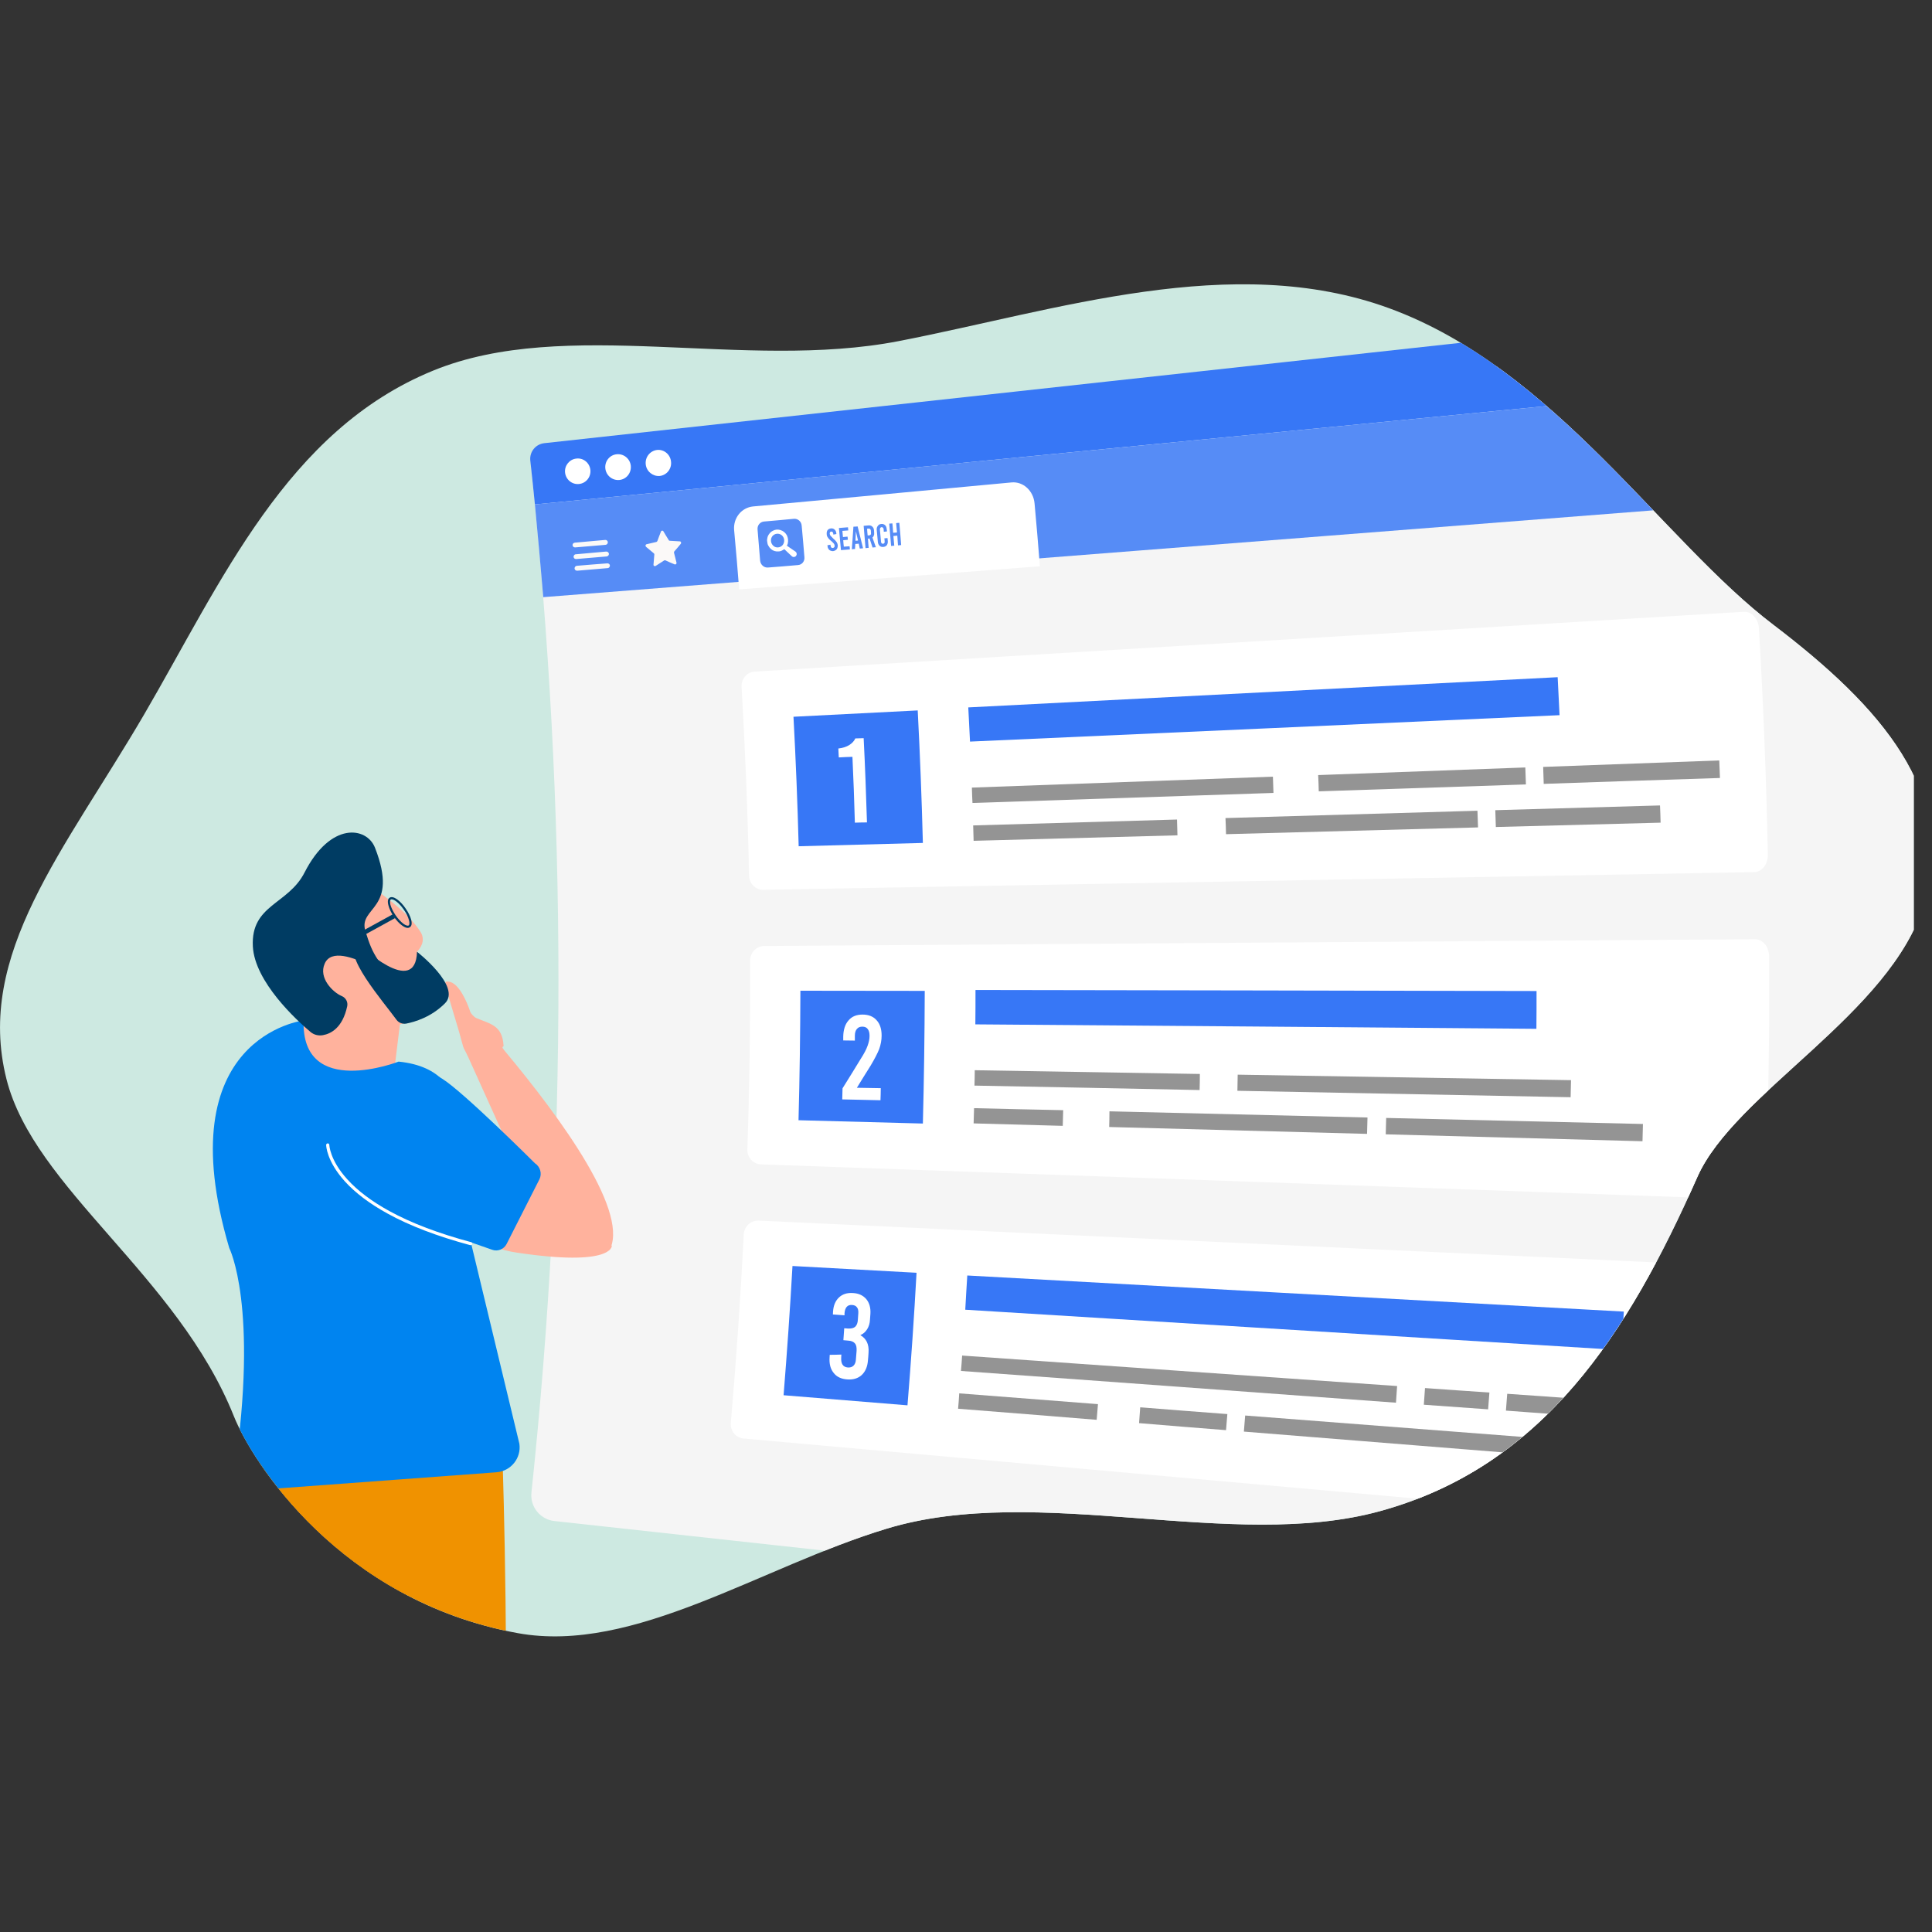 <svg xmlns="http://www.w3.org/2000/svg" xmlns:xlink="http://www.w3.org/1999/xlink" width="70" zoomAndPan="magnify" viewBox="0 0 52.5 52.5" height="70" preserveAspectRatio="xMidYMid meet" version="1.0"><rect x="0" y="0" width="52.5" height="52.5" fill="#333333" stroke="none"/><defs><clipPath id="0eef8a587b"><path d="M 0 7.727 L 52.004 7.727 L 52.004 44.469 L 0 44.469 Z M 0 7.727 " clip-rule="nonzero"/></clipPath><clipPath id="002ddfe5f5"><path d="M 14.41 8.203 L 52.004 8.203 L 52.004 44.469 L 14.41 44.469 Z M 14.41 8.203 " clip-rule="nonzero"/></clipPath><clipPath id="d498984d16"><path d="M 48.191 16.98 C 45.184 14.699 42.258 10.023 37.746 8.375 C 33.492 6.82 28.707 8.438 24.418 9.27 C 20.223 10.082 15.375 8.598 11.773 10.07 C 7.785 11.699 6.02 15.812 3.91 19.426 C 1.766 23.094 -0.68 25.93 0.176 29.324 C 0.922 32.289 4.828 34.664 6.355 38.484 C 6.84 39.699 9.227 43.496 14.07 44.379 C 17.227 44.953 20.684 42.57 24.098 41.539 C 28.211 40.293 33.469 42.168 37.492 41.066 C 41.938 39.848 44.242 36.234 46.121 31.988 C 47.133 29.691 51.387 27.551 52.285 24.559 C 53.191 21.555 51.117 19.207 48.191 16.98 Z M 48.191 16.98 " clip-rule="nonzero"/></clipPath><clipPath id="58b19f7dc0"><path d="M 14.371 7.727 L 52.004 7.727 L 52.004 13.715 L 14.371 13.715 Z M 14.371 7.727 " clip-rule="nonzero"/></clipPath><clipPath id="8f1f2a64b6"><path d="M 48.191 16.98 C 45.184 14.699 42.258 10.023 37.746 8.375 C 33.492 6.82 28.707 8.438 24.418 9.27 C 20.223 10.082 15.375 8.598 11.773 10.07 C 7.785 11.699 6.02 15.812 3.91 19.426 C 1.766 23.094 -0.68 25.93 0.176 29.324 C 0.922 32.289 4.828 34.664 6.355 38.484 C 6.84 39.699 9.227 43.496 14.07 44.379 C 17.227 44.953 20.684 42.57 24.098 41.539 C 28.211 40.293 33.469 42.168 37.492 41.066 C 41.938 39.848 44.242 36.234 46.121 31.988 C 47.133 29.691 51.387 27.551 52.285 24.559 C 53.191 21.555 51.117 19.207 48.191 16.98 Z M 48.191 16.98 " clip-rule="nonzero"/></clipPath><clipPath id="334b239688"><path d="M 14.52 9.562 L 52.004 9.562 L 52.004 16.25 L 14.52 16.25 Z M 14.52 9.562 " clip-rule="nonzero"/></clipPath><clipPath id="6e566eb889"><path d="M 48.191 16.98 C 45.184 14.699 42.258 10.023 37.746 8.375 C 33.492 6.82 28.707 8.438 24.418 9.27 C 20.223 10.082 15.375 8.598 11.773 10.07 C 7.785 11.699 6.02 15.812 3.91 19.426 C 1.766 23.094 -0.68 25.93 0.176 29.324 C 0.922 32.289 4.828 34.664 6.355 38.484 C 6.84 39.699 9.227 43.496 14.07 44.379 C 17.227 44.953 20.684 42.57 24.098 41.539 C 28.211 40.293 33.469 42.168 37.492 41.066 C 41.938 39.848 44.242 36.234 46.121 31.988 C 47.133 29.691 51.387 27.551 52.285 24.559 C 53.191 21.555 51.117 19.207 48.191 16.98 Z M 48.191 16.98 " clip-rule="nonzero"/></clipPath><clipPath id="a1a48f3a90"><path d="M 15.559 14.668 L 16.52 14.668 L 16.52 14.891 L 15.559 14.891 Z M 15.559 14.668 " clip-rule="nonzero"/></clipPath><clipPath id="a303e758b0"><path d="M 48.191 16.98 C 45.184 14.699 42.258 10.023 37.746 8.375 C 33.492 6.82 28.707 8.438 24.418 9.27 C 20.223 10.082 15.375 8.598 11.773 10.07 C 7.785 11.699 6.02 15.812 3.91 19.426 C 1.766 23.094 -0.68 25.93 0.176 29.324 C 0.922 32.289 4.828 34.664 6.355 38.484 C 6.84 39.699 9.227 43.496 14.07 44.379 C 17.227 44.953 20.684 42.57 24.098 41.539 C 28.211 40.293 33.469 42.168 37.492 41.066 C 41.938 39.848 44.242 36.234 46.121 31.988 C 47.133 29.691 51.387 27.551 52.285 24.559 C 53.191 21.555 51.117 19.207 48.191 16.98 Z M 48.191 16.98 " clip-rule="nonzero"/></clipPath><clipPath id="395c2105a5"><path d="M 15.559 14.965 L 16.559 14.965 L 16.559 15.219 L 15.559 15.219 Z M 15.559 14.965 " clip-rule="nonzero"/></clipPath><clipPath id="0546693721"><path d="M 48.191 16.98 C 45.184 14.699 42.258 10.023 37.746 8.375 C 33.492 6.82 28.707 8.438 24.418 9.27 C 20.223 10.082 15.375 8.598 11.773 10.07 C 7.785 11.699 6.02 15.812 3.91 19.426 C 1.766 23.094 -0.68 25.93 0.176 29.324 C 0.922 32.289 4.828 34.664 6.355 38.484 C 6.84 39.699 9.227 43.496 14.07 44.379 C 17.227 44.953 20.684 42.57 24.098 41.539 C 28.211 40.293 33.469 42.168 37.492 41.066 C 41.938 39.848 44.242 36.234 46.121 31.988 C 47.133 29.691 51.387 27.551 52.285 24.559 C 53.191 21.555 51.117 19.207 48.191 16.98 Z M 48.191 16.98 " clip-rule="nonzero"/></clipPath><clipPath id="8291c50626"><path d="M 15.594 15.293 L 16.594 15.293 L 16.594 15.516 L 15.594 15.516 Z M 15.594 15.293 " clip-rule="nonzero"/></clipPath><clipPath id="e7058de8d9"><path d="M 48.191 16.98 C 45.184 14.699 42.258 10.023 37.746 8.375 C 33.492 6.82 28.707 8.438 24.418 9.27 C 20.223 10.082 15.375 8.598 11.773 10.07 C 7.785 11.699 6.02 15.812 3.91 19.426 C 1.766 23.094 -0.68 25.93 0.176 29.324 C 0.922 32.289 4.828 34.664 6.355 38.484 C 6.84 39.699 9.227 43.496 14.07 44.379 C 17.227 44.953 20.684 42.57 24.098 41.539 C 28.211 40.293 33.469 42.168 37.492 41.066 C 41.938 39.848 44.242 36.234 46.121 31.988 C 47.133 29.691 51.387 27.551 52.285 24.559 C 53.191 21.555 51.117 19.207 48.191 16.98 Z M 48.191 16.98 " clip-rule="nonzero"/></clipPath><clipPath id="04b7df0fea"><path d="M 15.336 12.43 L 16.078 12.43 L 16.078 13.164 L 15.336 13.164 Z M 15.336 12.43 " clip-rule="nonzero"/></clipPath><clipPath id="b715366cda"><path d="M 48.191 16.98 C 45.184 14.699 42.258 10.023 37.746 8.375 C 33.492 6.82 28.707 8.438 24.418 9.27 C 20.223 10.082 15.375 8.598 11.773 10.07 C 7.785 11.699 6.02 15.812 3.91 19.426 C 1.766 23.094 -0.68 25.93 0.176 29.324 C 0.922 32.289 4.828 34.664 6.355 38.484 C 6.84 39.699 9.227 43.496 14.07 44.379 C 17.227 44.953 20.684 42.57 24.098 41.539 C 28.211 40.293 33.469 42.168 37.492 41.066 C 41.938 39.848 44.242 36.234 46.121 31.988 C 47.133 29.691 51.387 27.551 52.285 24.559 C 53.191 21.555 51.117 19.207 48.191 16.98 Z M 48.191 16.98 " clip-rule="nonzero"/></clipPath><clipPath id="1017e5336f"><path d="M 16.445 12.32 L 17.152 12.32 L 17.152 13.055 L 16.445 13.055 Z M 16.445 12.32 " clip-rule="nonzero"/></clipPath><clipPath id="da58896123"><path d="M 48.191 16.98 C 45.184 14.699 42.258 10.023 37.746 8.375 C 33.492 6.82 28.707 8.438 24.418 9.27 C 20.223 10.082 15.375 8.598 11.773 10.07 C 7.785 11.699 6.02 15.812 3.91 19.426 C 1.766 23.094 -0.68 25.93 0.176 29.324 C 0.922 32.289 4.828 34.664 6.355 38.484 C 6.84 39.699 9.227 43.496 14.07 44.379 C 17.227 44.953 20.684 42.57 24.098 41.539 C 28.211 40.293 33.469 42.168 37.492 41.066 C 41.938 39.848 44.242 36.234 46.121 31.988 C 47.133 29.691 51.387 27.551 52.285 24.559 C 53.191 21.555 51.117 19.207 48.191 16.98 Z M 48.191 16.98 " clip-rule="nonzero"/></clipPath><clipPath id="7c8fcaf016"><path d="M 17.52 12.207 L 18.262 12.207 L 18.262 12.941 L 17.52 12.941 Z M 17.52 12.207 " clip-rule="nonzero"/></clipPath><clipPath id="82f4da994d"><path d="M 48.191 16.98 C 45.184 14.699 42.258 10.023 37.746 8.375 C 33.492 6.82 28.707 8.438 24.418 9.27 C 20.223 10.082 15.375 8.598 11.773 10.07 C 7.785 11.699 6.02 15.812 3.91 19.426 C 1.766 23.094 -0.68 25.93 0.176 29.324 C 0.922 32.289 4.828 34.664 6.355 38.484 C 6.84 39.699 9.227 43.496 14.07 44.379 C 17.227 44.953 20.684 42.57 24.098 41.539 C 28.211 40.293 33.469 42.168 37.492 41.066 C 41.938 39.848 44.242 36.234 46.121 31.988 C 47.133 29.691 51.387 27.551 52.285 24.559 C 53.191 21.555 51.117 19.207 48.191 16.98 Z M 48.191 16.98 " clip-rule="nonzero"/></clipPath><clipPath id="a335c6b70a"><path d="M 17.52 14.414 L 18.52 14.414 L 18.52 15.406 L 17.52 15.406 Z M 17.52 14.414 " clip-rule="nonzero"/></clipPath><clipPath id="126dc938c0"><path d="M 48.191 16.98 C 45.184 14.699 42.258 10.023 37.746 8.375 C 33.492 6.82 28.707 8.438 24.418 9.27 C 20.223 10.082 15.375 8.598 11.773 10.07 C 7.785 11.699 6.02 15.812 3.91 19.426 C 1.766 23.094 -0.68 25.93 0.176 29.324 C 0.922 32.289 4.828 34.664 6.355 38.484 C 6.84 39.699 9.227 43.496 14.07 44.379 C 17.227 44.953 20.684 42.57 24.098 41.539 C 28.211 40.293 33.469 42.168 37.492 41.066 C 41.938 39.848 44.242 36.234 46.121 31.988 C 47.133 29.691 51.387 27.551 52.285 24.559 C 53.191 21.555 51.117 19.207 48.191 16.98 Z M 48.191 16.98 " clip-rule="nonzero"/></clipPath><clipPath id="4c74ae0f82"><path d="M 19.93 13.09 L 28.262 13.09 L 28.262 16.027 L 19.93 16.027 Z M 19.93 13.09 " clip-rule="nonzero"/></clipPath><clipPath id="8368419f19"><path d="M 48.191 16.98 C 45.184 14.699 42.258 10.023 37.746 8.375 C 33.492 6.82 28.707 8.438 24.418 9.27 C 20.223 10.082 15.375 8.598 11.773 10.07 C 7.785 11.699 6.02 15.812 3.91 19.426 C 1.766 23.094 -0.68 25.93 0.176 29.324 C 0.922 32.289 4.828 34.664 6.355 38.484 C 6.84 39.699 9.227 43.496 14.07 44.379 C 17.227 44.953 20.684 42.57 24.098 41.539 C 28.211 40.293 33.469 42.168 37.492 41.066 C 41.938 39.848 44.242 36.234 46.121 31.988 C 47.133 29.691 51.387 27.551 52.285 24.559 C 53.191 21.555 51.117 19.207 48.191 16.98 Z M 48.191 16.98 " clip-rule="nonzero"/></clipPath><clipPath id="7db8af03b7"><path d="M 20.113 16.617 L 48.043 16.617 L 48.043 24.184 L 20.113 24.184 Z M 20.113 16.617 " clip-rule="nonzero"/></clipPath><clipPath id="297a67420d"><path d="M 48.191 16.98 C 45.184 14.699 42.258 10.023 37.746 8.375 C 33.492 6.82 28.707 8.438 24.418 9.27 C 20.223 10.082 15.375 8.598 11.773 10.07 C 7.785 11.699 6.02 15.812 3.91 19.426 C 1.766 23.094 -0.68 25.93 0.176 29.324 C 0.922 32.289 4.828 34.664 6.355 38.484 C 6.84 39.699 9.227 43.496 14.07 44.379 C 17.227 44.953 20.684 42.57 24.098 41.539 C 28.211 40.293 33.469 42.168 37.492 41.066 C 41.938 39.848 44.242 36.234 46.121 31.988 C 47.133 29.691 51.387 27.551 52.285 24.559 C 53.191 21.555 51.117 19.207 48.191 16.98 Z M 48.191 16.98 " clip-rule="nonzero"/></clipPath><clipPath id="600f519a61"><path d="M 20.301 25.508 L 48.082 25.508 L 48.082 32.633 L 20.301 32.633 Z M 20.301 25.508 " clip-rule="nonzero"/></clipPath><clipPath id="8ea7bb39ec"><path d="M 48.191 16.98 C 45.184 14.699 42.258 10.023 37.746 8.375 C 33.492 6.82 28.707 8.438 24.418 9.27 C 20.223 10.082 15.375 8.598 11.773 10.07 C 7.785 11.699 6.02 15.812 3.91 19.426 C 1.766 23.094 -0.68 25.93 0.176 29.324 C 0.922 32.289 4.828 34.664 6.355 38.484 C 6.84 39.699 9.227 43.496 14.07 44.379 C 17.227 44.953 20.684 42.57 24.098 41.539 C 28.211 40.293 33.469 42.168 37.492 41.066 C 41.938 39.848 44.242 36.234 46.121 31.988 C 47.133 29.691 51.387 27.551 52.285 24.559 C 53.191 21.555 51.117 19.207 48.191 16.98 Z M 48.191 16.98 " clip-rule="nonzero"/></clipPath><clipPath id="d73f4e4ef7"><path d="M 19.855 33.148 L 47.895 33.148 L 47.895 41.488 L 19.855 41.488 Z M 19.855 33.148 " clip-rule="nonzero"/></clipPath><clipPath id="ef3f8df005"><path d="M 48.191 16.98 C 45.184 14.699 42.258 10.023 37.746 8.375 C 33.492 6.82 28.707 8.438 24.418 9.27 C 20.223 10.082 15.375 8.598 11.773 10.07 C 7.785 11.699 6.02 15.812 3.91 19.426 C 1.766 23.094 -0.68 25.93 0.176 29.324 C 0.922 32.289 4.828 34.664 6.355 38.484 C 6.84 39.699 9.227 43.496 14.07 44.379 C 17.227 44.953 20.684 42.57 24.098 41.539 C 28.211 40.293 33.469 42.168 37.492 41.066 C 41.938 39.848 44.242 36.234 46.121 31.988 C 47.133 29.691 51.387 27.551 52.285 24.559 C 53.191 21.555 51.117 19.207 48.191 16.98 Z M 48.191 16.98 " clip-rule="nonzero"/></clipPath><clipPath id="a0e421ce76"><path d="M 26.375 21.098 L 34.633 21.098 L 34.633 21.832 L 26.375 21.832 Z M 26.375 21.098 " clip-rule="nonzero"/></clipPath><clipPath id="c059f528b2"><path d="M 48.191 16.98 C 45.184 14.699 42.258 10.023 37.746 8.375 C 33.492 6.82 28.707 8.438 24.418 9.27 C 20.223 10.082 15.375 8.598 11.773 10.07 C 7.785 11.699 6.02 15.812 3.91 19.426 C 1.766 23.094 -0.68 25.93 0.176 29.324 C 0.922 32.289 4.828 34.664 6.355 38.484 C 6.84 39.699 9.227 43.496 14.07 44.379 C 17.227 44.953 20.684 42.57 24.098 41.539 C 28.211 40.293 33.469 42.168 37.492 41.066 C 41.938 39.848 44.242 36.234 46.121 31.988 C 47.133 29.691 51.387 27.551 52.285 24.559 C 53.191 21.555 51.117 19.207 48.191 16.98 Z M 48.191 16.98 " clip-rule="nonzero"/></clipPath><clipPath id="33de92bb4f"><path d="M 35.82 20.84 L 41.488 20.84 L 41.488 21.539 L 35.82 21.539 Z M 35.82 20.84 " clip-rule="nonzero"/></clipPath><clipPath id="43a7547709"><path d="M 48.191 16.98 C 45.184 14.699 42.258 10.023 37.746 8.375 C 33.492 6.82 28.707 8.438 24.418 9.27 C 20.223 10.082 15.375 8.598 11.773 10.07 C 7.785 11.699 6.02 15.812 3.91 19.426 C 1.766 23.094 -0.68 25.93 0.176 29.324 C 0.922 32.289 4.828 34.664 6.355 38.484 C 6.84 39.699 9.227 43.496 14.07 44.379 C 17.227 44.953 20.684 42.57 24.098 41.539 C 28.211 40.293 33.469 42.168 37.492 41.066 C 41.938 39.848 44.242 36.234 46.121 31.988 C 47.133 29.691 51.387 27.551 52.285 24.559 C 53.191 21.555 51.117 19.207 48.191 16.98 Z M 48.191 16.98 " clip-rule="nonzero"/></clipPath><clipPath id="064711daea"><path d="M 41.934 20.656 L 46.746 20.656 L 46.746 21.32 L 41.934 21.32 Z M 41.934 20.656 " clip-rule="nonzero"/></clipPath><clipPath id="7ff8a52f32"><path d="M 48.191 16.98 C 45.184 14.699 42.258 10.023 37.746 8.375 C 33.492 6.82 28.707 8.438 24.418 9.27 C 20.223 10.082 15.375 8.598 11.773 10.07 C 7.785 11.699 6.02 15.812 3.91 19.426 C 1.766 23.094 -0.68 25.93 0.176 29.324 C 0.922 32.289 4.828 34.664 6.355 38.484 C 6.84 39.699 9.227 43.496 14.07 44.379 C 17.227 44.953 20.684 42.57 24.098 41.539 C 28.211 40.293 33.469 42.168 37.492 41.066 C 41.938 39.848 44.242 36.234 46.121 31.988 C 47.133 29.691 51.387 27.551 52.285 24.559 C 53.191 21.555 51.117 19.207 48.191 16.98 Z M 48.191 16.98 " clip-rule="nonzero"/></clipPath><clipPath id="cc3db73656"><path d="M 26.41 22.238 L 32 22.238 L 32 22.863 L 26.41 22.863 Z M 26.41 22.238 " clip-rule="nonzero"/></clipPath><clipPath id="e31b634b9c"><path d="M 48.191 16.98 C 45.184 14.699 42.258 10.023 37.746 8.375 C 33.492 6.82 28.707 8.438 24.418 9.27 C 20.223 10.082 15.375 8.598 11.773 10.07 C 7.785 11.699 6.02 15.812 3.91 19.426 C 1.766 23.094 -0.68 25.93 0.176 29.324 C 0.922 32.289 4.828 34.664 6.355 38.484 C 6.84 39.699 9.227 43.496 14.07 44.379 C 17.227 44.953 20.684 42.57 24.098 41.539 C 28.211 40.293 33.469 42.168 37.492 41.066 C 41.938 39.848 44.242 36.234 46.121 31.988 C 47.133 29.691 51.387 27.551 52.285 24.559 C 53.191 21.555 51.117 19.207 48.191 16.98 Z M 48.191 16.98 " clip-rule="nonzero"/></clipPath><clipPath id="4fed8efb07"><path d="M 33.301 22.016 L 40.191 22.016 L 40.191 22.68 L 33.301 22.68 Z M 33.301 22.016 " clip-rule="nonzero"/></clipPath><clipPath id="89deec7e05"><path d="M 48.191 16.98 C 45.184 14.699 42.258 10.023 37.746 8.375 C 33.492 6.82 28.707 8.438 24.418 9.27 C 20.223 10.082 15.375 8.598 11.773 10.07 C 7.785 11.699 6.02 15.812 3.91 19.426 C 1.766 23.094 -0.68 25.93 0.176 29.324 C 0.922 32.289 4.828 34.664 6.355 38.484 C 6.84 39.699 9.227 43.496 14.07 44.379 C 17.227 44.953 20.684 42.57 24.098 41.539 C 28.211 40.293 33.469 42.168 37.492 41.066 C 41.938 39.848 44.242 36.234 46.121 31.988 C 47.133 29.691 51.387 27.551 52.285 24.559 C 53.191 21.555 51.117 19.207 48.191 16.98 Z M 48.191 16.98 " clip-rule="nonzero"/></clipPath><clipPath id="6e1e7da992"><path d="M 40.598 21.871 L 45.156 21.871 L 45.156 22.496 L 40.598 22.496 Z M 40.598 21.871 " clip-rule="nonzero"/></clipPath><clipPath id="f4d20044c0"><path d="M 48.191 16.98 C 45.184 14.699 42.258 10.023 37.746 8.375 C 33.492 6.82 28.707 8.438 24.418 9.27 C 20.223 10.082 15.375 8.598 11.773 10.07 C 7.785 11.699 6.02 15.812 3.91 19.426 C 1.766 23.094 -0.68 25.93 0.176 29.324 C 0.922 32.289 4.828 34.664 6.355 38.484 C 6.84 39.699 9.227 43.496 14.07 44.379 C 17.227 44.953 20.684 42.57 24.098 41.539 C 28.211 40.293 33.469 42.168 37.492 41.066 C 41.938 39.848 44.242 36.234 46.121 31.988 C 47.133 29.691 51.387 27.551 52.285 24.559 C 53.191 21.555 51.117 19.207 48.191 16.98 Z M 48.191 16.98 " clip-rule="nonzero"/></clipPath><clipPath id="31b24f32b0"><path d="M 26.301 18.379 L 42.414 18.379 L 42.414 20.18 L 26.301 20.18 Z M 26.301 18.379 " clip-rule="nonzero"/></clipPath><clipPath id="6d4e9ccb36"><path d="M 48.191 16.98 C 45.184 14.699 42.258 10.023 37.746 8.375 C 33.492 6.82 28.707 8.438 24.418 9.27 C 20.223 10.082 15.375 8.598 11.773 10.07 C 7.785 11.699 6.02 15.812 3.91 19.426 C 1.766 23.094 -0.68 25.93 0.176 29.324 C 0.922 32.289 4.828 34.664 6.355 38.484 C 6.84 39.699 9.227 43.496 14.07 44.379 C 17.227 44.953 20.684 42.57 24.098 41.539 C 28.211 40.293 33.469 42.168 37.492 41.066 C 41.938 39.848 44.242 36.234 46.121 31.988 C 47.133 29.691 51.387 27.551 52.285 24.559 C 53.191 21.555 51.117 19.207 48.191 16.98 Z M 48.191 16.98 " clip-rule="nonzero"/></clipPath><clipPath id="687e4386e9"><path d="M 26.449 29.07 L 32.633 29.07 L 32.633 29.621 L 26.449 29.621 Z M 26.449 29.07 " clip-rule="nonzero"/></clipPath><clipPath id="80c29f7d50"><path d="M 48.191 16.98 C 45.184 14.699 42.258 10.023 37.746 8.375 C 33.492 6.82 28.707 8.438 24.418 9.27 C 20.223 10.082 15.375 8.598 11.773 10.07 C 7.785 11.699 6.02 15.812 3.91 19.426 C 1.766 23.094 -0.68 25.93 0.176 29.324 C 0.922 32.289 4.828 34.664 6.355 38.484 C 6.84 39.699 9.227 43.496 14.07 44.379 C 17.227 44.953 20.684 42.57 24.098 41.539 C 28.211 40.293 33.469 42.168 37.492 41.066 C 41.938 39.848 44.242 36.234 46.121 31.988 C 47.133 29.691 51.387 27.551 52.285 24.559 C 53.191 21.555 51.117 19.207 48.191 16.98 Z M 48.191 16.98 " clip-rule="nonzero"/></clipPath><clipPath id="595ebab76e"><path d="M 33.598 29.18 L 42.711 29.18 L 42.711 29.844 L 33.598 29.844 Z M 33.598 29.18 " clip-rule="nonzero"/></clipPath><clipPath id="365e8ba28b"><path d="M 48.191 16.98 C 45.184 14.699 42.258 10.023 37.746 8.375 C 33.492 6.82 28.707 8.438 24.418 9.27 C 20.223 10.082 15.375 8.598 11.773 10.07 C 7.785 11.699 6.02 15.812 3.91 19.426 C 1.766 23.094 -0.68 25.93 0.176 29.324 C 0.922 32.289 4.828 34.664 6.355 38.484 C 6.84 39.699 9.227 43.496 14.07 44.379 C 17.227 44.953 20.684 42.57 24.098 41.539 C 28.211 40.293 33.469 42.168 37.492 41.066 C 41.938 39.848 44.242 36.234 46.121 31.988 C 47.133 29.691 51.387 27.551 52.285 24.559 C 53.191 21.555 51.117 19.207 48.191 16.98 Z M 48.191 16.98 " clip-rule="nonzero"/></clipPath><clipPath id="a0c5437007"><path d="M 26.449 30.098 L 28.895 30.098 L 28.895 30.613 L 26.449 30.613 Z M 26.449 30.098 " clip-rule="nonzero"/></clipPath><clipPath id="03939b32b9"><path d="M 48.191 16.98 C 45.184 14.699 42.258 10.023 37.746 8.375 C 33.492 6.82 28.707 8.438 24.418 9.27 C 20.223 10.082 15.375 8.598 11.773 10.07 C 7.785 11.699 6.02 15.812 3.91 19.426 C 1.766 23.094 -0.68 25.93 0.176 29.324 C 0.922 32.289 4.828 34.664 6.355 38.484 C 6.84 39.699 9.227 43.496 14.07 44.379 C 17.227 44.953 20.684 42.57 24.098 41.539 C 28.211 40.293 33.469 42.168 37.492 41.066 C 41.938 39.848 44.242 36.234 46.121 31.988 C 47.133 29.691 51.387 27.551 52.285 24.559 C 53.191 21.555 51.117 19.207 48.191 16.98 Z M 48.191 16.98 " clip-rule="nonzero"/></clipPath><clipPath id="e2472ce6f2"><path d="M 30.117 30.172 L 37.191 30.172 L 37.191 30.836 L 30.117 30.836 Z M 30.117 30.172 " clip-rule="nonzero"/></clipPath><clipPath id="b85468fa0a"><path d="M 48.191 16.98 C 45.184 14.699 42.258 10.023 37.746 8.375 C 33.492 6.82 28.707 8.438 24.418 9.27 C 20.223 10.082 15.375 8.598 11.773 10.07 C 7.785 11.699 6.02 15.812 3.91 19.426 C 1.766 23.094 -0.68 25.93 0.176 29.324 C 0.922 32.289 4.828 34.664 6.355 38.484 C 6.84 39.699 9.227 43.496 14.07 44.379 C 17.227 44.953 20.684 42.57 24.098 41.539 C 28.211 40.293 33.469 42.168 37.492 41.066 C 41.938 39.848 44.242 36.234 46.121 31.988 C 47.133 29.691 51.387 27.551 52.285 24.559 C 53.191 21.555 51.117 19.207 48.191 16.98 Z M 48.191 16.98 " clip-rule="nonzero"/></clipPath><clipPath id="0036fc162b"><path d="M 37.637 30.355 L 44.672 30.355 L 44.672 31.02 L 37.637 31.02 Z M 37.637 30.355 " clip-rule="nonzero"/></clipPath><clipPath id="a716b8df0a"><path d="M 48.191 16.98 C 45.184 14.699 42.258 10.023 37.746 8.375 C 33.492 6.82 28.707 8.438 24.418 9.27 C 20.223 10.082 15.375 8.598 11.773 10.07 C 7.785 11.699 6.02 15.812 3.91 19.426 C 1.766 23.094 -0.68 25.93 0.176 29.324 C 0.922 32.289 4.828 34.664 6.355 38.484 C 6.84 39.699 9.227 43.496 14.07 44.379 C 17.227 44.953 20.684 42.57 24.098 41.539 C 28.211 40.293 33.469 42.168 37.492 41.066 C 41.938 39.848 44.242 36.234 46.121 31.988 C 47.133 29.691 51.387 27.551 52.285 24.559 C 53.191 21.555 51.117 19.207 48.191 16.98 Z M 48.191 16.98 " clip-rule="nonzero"/></clipPath><clipPath id="81ee109426"><path d="M 26.484 26.902 L 41.785 26.902 L 41.785 27.969 L 26.484 27.969 Z M 26.484 26.902 " clip-rule="nonzero"/></clipPath><clipPath id="4e971fb7f0"><path d="M 48.191 16.98 C 45.184 14.699 42.258 10.023 37.746 8.375 C 33.492 6.82 28.707 8.438 24.418 9.27 C 20.223 10.082 15.375 8.598 11.773 10.07 C 7.785 11.699 6.02 15.812 3.91 19.426 C 1.766 23.094 -0.68 25.93 0.176 29.324 C 0.922 32.289 4.828 34.664 6.355 38.484 C 6.84 39.699 9.227 43.496 14.07 44.379 C 17.227 44.953 20.684 42.57 24.098 41.539 C 28.211 40.293 33.469 42.168 37.492 41.066 C 41.938 39.848 44.242 36.234 46.121 31.988 C 47.133 29.691 51.387 27.551 52.285 24.559 C 53.191 21.555 51.117 19.207 48.191 16.98 Z M 48.191 16.98 " clip-rule="nonzero"/></clipPath><clipPath id="bed202b147"><path d="M 21.559 19.297 L 25.113 19.297 L 25.113 23 L 21.559 23 Z M 21.559 19.297 " clip-rule="nonzero"/></clipPath><clipPath id="7b3ce810fa"><path d="M 48.191 16.98 C 45.184 14.699 42.258 10.023 37.746 8.375 C 33.492 6.82 28.707 8.438 24.418 9.27 C 20.223 10.082 15.375 8.598 11.773 10.07 C 7.785 11.699 6.02 15.812 3.91 19.426 C 1.766 23.094 -0.68 25.93 0.176 29.324 C 0.922 32.289 4.828 34.664 6.355 38.484 C 6.84 39.699 9.227 43.496 14.07 44.379 C 17.227 44.953 20.684 42.57 24.098 41.539 C 28.211 40.293 33.469 42.168 37.492 41.066 C 41.938 39.848 44.242 36.234 46.121 31.988 C 47.133 29.691 51.387 27.551 52.285 24.559 C 53.191 21.555 51.117 19.207 48.191 16.98 Z M 48.191 16.98 " clip-rule="nonzero"/></clipPath><clipPath id="d7887dcc4e"><path d="M 26.113 36.824 L 37.969 36.824 L 37.969 38.145 L 26.113 38.145 Z M 26.113 36.824 " clip-rule="nonzero"/></clipPath><clipPath id="4056b464b4"><path d="M 48.191 16.98 C 45.184 14.699 42.258 10.023 37.746 8.375 C 33.492 6.82 28.707 8.438 24.418 9.27 C 20.223 10.082 15.375 8.598 11.773 10.07 C 7.785 11.699 6.02 15.812 3.91 19.426 C 1.766 23.094 -0.68 25.93 0.176 29.324 C 0.922 32.289 4.828 34.664 6.355 38.484 C 6.84 39.699 9.227 43.496 14.07 44.379 C 17.227 44.953 20.684 42.57 24.098 41.539 C 28.211 40.293 33.469 42.168 37.492 41.066 C 41.938 39.848 44.242 36.234 46.121 31.988 C 47.133 29.691 51.387 27.551 52.285 24.559 C 53.191 21.555 51.117 19.207 48.191 16.98 Z M 48.191 16.98 " clip-rule="nonzero"/></clipPath><clipPath id="c2d4b050e4"><path d="M 38.672 37.703 L 40.488 37.703 L 40.488 38.328 L 38.672 38.328 Z M 38.672 37.703 " clip-rule="nonzero"/></clipPath><clipPath id="3bb6ddd0a4"><path d="M 48.191 16.98 C 45.184 14.699 42.258 10.023 37.746 8.375 C 33.492 6.82 28.707 8.438 24.418 9.27 C 20.223 10.082 15.375 8.598 11.773 10.07 C 7.785 11.699 6.02 15.812 3.91 19.426 C 1.766 23.094 -0.68 25.93 0.176 29.324 C 0.922 32.289 4.828 34.664 6.355 38.484 C 6.84 39.699 9.227 43.496 14.07 44.379 C 17.227 44.953 20.684 42.57 24.098 41.539 C 28.211 40.293 33.469 42.168 37.492 41.066 C 41.938 39.848 44.242 36.234 46.121 31.988 C 47.133 29.691 51.387 27.551 52.285 24.559 C 53.191 21.555 51.117 19.207 48.191 16.98 Z M 48.191 16.98 " clip-rule="nonzero"/></clipPath><clipPath id="362bb6f42d"><path d="M 40.895 37.852 L 46.23 37.852 L 46.23 38.734 L 40.895 38.734 Z M 40.895 37.852 " clip-rule="nonzero"/></clipPath><clipPath id="2624d9d5b5"><path d="M 48.191 16.98 C 45.184 14.699 42.258 10.023 37.746 8.375 C 33.492 6.82 28.707 8.438 24.418 9.27 C 20.223 10.082 15.375 8.598 11.773 10.07 C 7.785 11.699 6.02 15.812 3.91 19.426 C 1.766 23.094 -0.68 25.93 0.176 29.324 C 0.922 32.289 4.828 34.664 6.355 38.484 C 6.84 39.699 9.227 43.496 14.07 44.379 C 17.227 44.953 20.684 42.57 24.098 41.539 C 28.211 40.293 33.469 42.168 37.492 41.066 C 41.938 39.848 44.242 36.234 46.121 31.988 C 47.133 29.691 51.387 27.551 52.285 24.559 C 53.191 21.555 51.117 19.207 48.191 16.98 Z M 48.191 16.98 " clip-rule="nonzero"/></clipPath><clipPath id="0a08193f21"><path d="M 26.004 37.852 L 29.855 37.852 L 29.855 38.586 L 26.004 38.586 Z M 26.004 37.852 " clip-rule="nonzero"/></clipPath><clipPath id="d3de290018"><path d="M 48.191 16.98 C 45.184 14.699 42.258 10.023 37.746 8.375 C 33.492 6.82 28.707 8.438 24.418 9.27 C 20.223 10.082 15.375 8.598 11.773 10.07 C 7.785 11.699 6.02 15.812 3.91 19.426 C 1.766 23.094 -0.68 25.93 0.176 29.324 C 0.922 32.289 4.828 34.664 6.355 38.484 C 6.84 39.699 9.227 43.496 14.07 44.379 C 17.227 44.953 20.684 42.57 24.098 41.539 C 28.211 40.293 33.469 42.168 37.492 41.066 C 41.938 39.848 44.242 36.234 46.121 31.988 C 47.133 29.691 51.387 27.551 52.285 24.559 C 53.191 21.555 51.117 19.207 48.191 16.98 Z M 48.191 16.98 " clip-rule="nonzero"/></clipPath><clipPath id="829210bcc8"><path d="M 30.93 38.219 L 33.375 38.219 L 33.375 38.879 L 30.93 38.879 Z M 30.93 38.219 " clip-rule="nonzero"/></clipPath><clipPath id="bf4a6cc88a"><path d="M 48.191 16.98 C 45.184 14.699 42.258 10.023 37.746 8.375 C 33.492 6.82 28.707 8.438 24.418 9.27 C 20.223 10.082 15.375 8.598 11.773 10.07 C 7.785 11.699 6.02 15.812 3.91 19.426 C 1.766 23.094 -0.68 25.93 0.176 29.324 C 0.922 32.289 4.828 34.664 6.355 38.484 C 6.84 39.699 9.227 43.496 14.07 44.379 C 17.227 44.953 20.684 42.57 24.098 41.539 C 28.211 40.293 33.469 42.168 37.492 41.066 C 41.938 39.848 44.242 36.234 46.121 31.988 C 47.133 29.691 51.387 27.551 52.285 24.559 C 53.191 21.555 51.117 19.207 48.191 16.98 Z M 48.191 16.98 " clip-rule="nonzero"/></clipPath><clipPath id="c848373494"><path d="M 33.781 38.438 L 44.488 38.438 L 44.488 39.762 L 33.781 39.762 Z M 33.781 38.438 " clip-rule="nonzero"/></clipPath><clipPath id="4f3e8ca59c"><path d="M 48.191 16.98 C 45.184 14.699 42.258 10.023 37.746 8.375 C 33.492 6.82 28.707 8.438 24.418 9.27 C 20.223 10.082 15.375 8.598 11.773 10.07 C 7.785 11.699 6.02 15.812 3.91 19.426 C 1.766 23.094 -0.68 25.93 0.176 29.324 C 0.922 32.289 4.828 34.664 6.355 38.484 C 6.84 39.699 9.227 43.496 14.07 44.379 C 17.227 44.953 20.684 42.57 24.098 41.539 C 28.211 40.293 33.469 42.168 37.492 41.066 C 41.938 39.848 44.242 36.234 46.121 31.988 C 47.133 29.691 51.387 27.551 52.285 24.559 C 53.191 21.555 51.117 19.207 48.191 16.98 Z M 48.191 16.98 " clip-rule="nonzero"/></clipPath><clipPath id="618be6338d"><path d="M 26.227 34.656 L 44.156 34.656 L 44.156 36.711 L 26.227 36.711 Z M 26.227 34.656 " clip-rule="nonzero"/></clipPath><clipPath id="9a597a3d6c"><path d="M 48.191 16.98 C 45.184 14.699 42.258 10.023 37.746 8.375 C 33.492 6.82 28.707 8.438 24.418 9.27 C 20.223 10.082 15.375 8.598 11.773 10.07 C 7.785 11.699 6.02 15.812 3.91 19.426 C 1.766 23.094 -0.68 25.93 0.176 29.324 C 0.922 32.289 4.828 34.664 6.355 38.484 C 6.84 39.699 9.227 43.496 14.07 44.379 C 17.227 44.953 20.684 42.57 24.098 41.539 C 28.211 40.293 33.469 42.168 37.492 41.066 C 41.938 39.848 44.242 36.234 46.121 31.988 C 47.133 29.691 51.387 27.551 52.285 24.559 C 53.191 21.555 51.117 19.207 48.191 16.98 Z M 48.191 16.98 " clip-rule="nonzero"/></clipPath><clipPath id="454be12c15"><path d="M 22.781 20.035 L 23.598 20.035 L 23.598 22.383 L 22.781 22.383 Z M 22.781 20.035 " clip-rule="nonzero"/></clipPath><clipPath id="c3edfe2209"><path d="M 48.191 16.98 C 45.184 14.699 42.258 10.023 37.746 8.375 C 33.492 6.82 28.707 8.438 24.418 9.27 C 20.223 10.082 15.375 8.598 11.773 10.07 C 7.785 11.699 6.02 15.812 3.91 19.426 C 1.766 23.094 -0.68 25.93 0.176 29.324 C 0.922 32.289 4.828 34.664 6.355 38.484 C 6.84 39.699 9.227 43.496 14.07 44.379 C 17.227 44.953 20.684 42.57 24.098 41.539 C 28.211 40.293 33.469 42.168 37.492 41.066 C 41.938 39.848 44.242 36.234 46.121 31.988 C 47.133 29.691 51.387 27.551 52.285 24.559 C 53.191 21.555 51.117 19.207 48.191 16.98 Z M 48.191 16.98 " clip-rule="nonzero"/></clipPath><clipPath id="57bdb82afb"><path d="M 21.668 26.902 L 25.152 26.902 L 25.152 30.539 L 21.668 30.539 Z M 21.668 26.902 " clip-rule="nonzero"/></clipPath><clipPath id="28ae5505ba"><path d="M 48.191 16.98 C 45.184 14.699 42.258 10.023 37.746 8.375 C 33.492 6.82 28.707 8.438 24.418 9.27 C 20.223 10.082 15.375 8.598 11.773 10.07 C 7.785 11.699 6.02 15.812 3.91 19.426 C 1.766 23.094 -0.68 25.93 0.176 29.324 C 0.922 32.289 4.828 34.664 6.355 38.484 C 6.84 39.699 9.227 43.496 14.07 44.379 C 17.227 44.953 20.684 42.57 24.098 41.539 C 28.211 40.293 33.469 42.168 37.492 41.066 C 41.938 39.848 44.242 36.234 46.121 31.988 C 47.133 29.691 51.387 27.551 52.285 24.559 C 53.191 21.555 51.117 19.207 48.191 16.98 Z M 48.191 16.98 " clip-rule="nonzero"/></clipPath><clipPath id="b55fbde026"><path d="M 22.855 27.566 L 23.965 27.566 L 23.965 29.914 L 22.855 29.914 Z M 22.855 27.566 " clip-rule="nonzero"/></clipPath><clipPath id="60941835d9"><path d="M 48.191 16.98 C 45.184 14.699 42.258 10.023 37.746 8.375 C 33.492 6.82 28.707 8.438 24.418 9.27 C 20.223 10.082 15.375 8.598 11.773 10.07 C 7.785 11.699 6.02 15.812 3.91 19.426 C 1.766 23.094 -0.68 25.93 0.176 29.324 C 0.922 32.289 4.828 34.664 6.355 38.484 C 6.84 39.699 9.227 43.496 14.07 44.379 C 17.227 44.953 20.684 42.57 24.098 41.539 C 28.211 40.293 33.469 42.168 37.492 41.066 C 41.938 39.848 44.242 36.234 46.121 31.988 C 47.133 29.691 51.387 27.551 52.285 24.559 C 53.191 21.555 51.117 19.207 48.191 16.98 Z M 48.191 16.98 " clip-rule="nonzero"/></clipPath><clipPath id="7b69fb1cb5"><path d="M 21.262 34.398 L 24.93 34.398 L 24.93 38.219 L 21.262 38.219 Z M 21.262 34.398 " clip-rule="nonzero"/></clipPath><clipPath id="588b81b245"><path d="M 48.191 16.98 C 45.184 14.699 42.258 10.023 37.746 8.375 C 33.492 6.82 28.707 8.438 24.418 9.27 C 20.223 10.082 15.375 8.598 11.773 10.07 C 7.785 11.699 6.02 15.812 3.91 19.426 C 1.766 23.094 -0.68 25.93 0.176 29.324 C 0.922 32.289 4.828 34.664 6.355 38.484 C 6.84 39.699 9.227 43.496 14.07 44.379 C 17.227 44.953 20.684 42.57 24.098 41.539 C 28.211 40.293 33.469 42.168 37.492 41.066 C 41.938 39.848 44.242 36.234 46.121 31.988 C 47.133 29.691 51.387 27.551 52.285 24.559 C 53.191 21.555 51.117 19.207 48.191 16.98 Z M 48.191 16.98 " clip-rule="nonzero"/></clipPath><clipPath id="1b469bb23e"><path d="M 22.523 35.133 L 23.672 35.133 L 23.672 37.52 L 22.523 37.52 Z M 22.523 35.133 " clip-rule="nonzero"/></clipPath><clipPath id="c749cfc213"><path d="M 48.191 16.98 C 45.184 14.699 42.258 10.023 37.746 8.375 C 33.492 6.82 28.707 8.438 24.418 9.27 C 20.223 10.082 15.375 8.598 11.773 10.07 C 7.785 11.699 6.02 15.812 3.91 19.426 C 1.766 23.094 -0.68 25.93 0.176 29.324 C 0.922 32.289 4.828 34.664 6.355 38.484 C 6.84 39.699 9.227 43.496 14.07 44.379 C 17.227 44.953 20.684 42.57 24.098 41.539 C 28.211 40.293 33.469 42.168 37.492 41.066 C 41.938 39.848 44.242 36.234 46.121 31.988 C 47.133 29.691 51.387 27.551 52.285 24.559 C 53.191 21.555 51.117 19.207 48.191 16.98 Z M 48.191 16.98 " clip-rule="nonzero"/></clipPath><clipPath id="7655a5314e"><path d="M 22.449 14.34 L 22.781 14.34 L 22.781 15 L 22.449 15 Z M 22.449 14.34 " clip-rule="nonzero"/></clipPath><clipPath id="dbf78f405a"><path d="M 48.191 16.98 C 45.184 14.699 42.258 10.023 37.746 8.375 C 33.492 6.82 28.707 8.438 24.418 9.27 C 20.223 10.082 15.375 8.598 11.773 10.07 C 7.785 11.699 6.02 15.812 3.91 19.426 C 1.766 23.094 -0.68 25.93 0.176 29.324 C 0.922 32.289 4.828 34.664 6.355 38.484 C 6.84 39.699 9.227 43.496 14.07 44.379 C 17.227 44.953 20.684 42.57 24.098 41.539 C 28.211 40.293 33.469 42.168 37.492 41.066 C 41.938 39.848 44.242 36.234 46.121 31.988 C 47.133 29.691 51.387 27.551 52.285 24.559 C 53.191 21.555 51.117 19.207 48.191 16.98 Z M 48.191 16.98 " clip-rule="nonzero"/></clipPath><clipPath id="e0b7e931a6"><path d="M 22.781 14.301 L 23.113 14.301 L 23.113 14.965 L 22.781 14.965 Z M 22.781 14.301 " clip-rule="nonzero"/></clipPath><clipPath id="72cc7dbcad"><path d="M 48.191 16.98 C 45.184 14.699 42.258 10.023 37.746 8.375 C 33.492 6.82 28.707 8.438 24.418 9.27 C 20.223 10.082 15.375 8.598 11.773 10.07 C 7.785 11.699 6.02 15.812 3.91 19.426 C 1.766 23.094 -0.68 25.93 0.176 29.324 C 0.922 32.289 4.828 34.664 6.355 38.484 C 6.84 39.699 9.227 43.496 14.07 44.379 C 17.227 44.953 20.684 42.57 24.098 41.539 C 28.211 40.293 33.469 42.168 37.492 41.066 C 41.938 39.848 44.242 36.234 46.121 31.988 C 47.133 29.691 51.387 27.551 52.285 24.559 C 53.191 21.555 51.117 19.207 48.191 16.98 Z M 48.191 16.98 " clip-rule="nonzero"/></clipPath><clipPath id="3da086f7a5"><path d="M 23.113 14.301 L 23.484 14.301 L 23.484 14.926 L 23.113 14.926 Z M 23.113 14.301 " clip-rule="nonzero"/></clipPath><clipPath id="866e892952"><path d="M 48.191 16.98 C 45.184 14.699 42.258 10.023 37.746 8.375 C 33.492 6.82 28.707 8.438 24.418 9.27 C 20.223 10.082 15.375 8.598 11.773 10.07 C 7.785 11.699 6.02 15.812 3.91 19.426 C 1.766 23.094 -0.68 25.93 0.176 29.324 C 0.922 32.289 4.828 34.664 6.355 38.484 C 6.84 39.699 9.227 43.496 14.07 44.379 C 17.227 44.953 20.684 42.57 24.098 41.539 C 28.211 40.293 33.469 42.168 37.492 41.066 C 41.938 39.848 44.242 36.234 46.121 31.988 C 47.133 29.691 51.387 27.551 52.285 24.559 C 53.191 21.555 51.117 19.207 48.191 16.98 Z M 48.191 16.98 " clip-rule="nonzero"/></clipPath><clipPath id="2301a3f44e"><path d="M 23.449 14.266 L 23.816 14.266 L 23.816 14.926 L 23.449 14.926 Z M 23.449 14.266 " clip-rule="nonzero"/></clipPath><clipPath id="66e53c4105"><path d="M 48.191 16.98 C 45.184 14.699 42.258 10.023 37.746 8.375 C 33.492 6.82 28.707 8.438 24.418 9.27 C 20.223 10.082 15.375 8.598 11.773 10.07 C 7.785 11.699 6.02 15.812 3.91 19.426 C 1.766 23.094 -0.68 25.93 0.176 29.324 C 0.922 32.289 4.828 34.664 6.355 38.484 C 6.84 39.699 9.227 43.496 14.07 44.379 C 17.227 44.953 20.684 42.57 24.098 41.539 C 28.211 40.293 33.469 42.168 37.492 41.066 C 41.938 39.848 44.242 36.234 46.121 31.988 C 47.133 29.691 51.387 27.551 52.285 24.559 C 53.191 21.555 51.117 19.207 48.191 16.98 Z M 48.191 16.98 " clip-rule="nonzero"/></clipPath><clipPath id="01f9e646b4"><path d="M 23.816 14.23 L 24.152 14.23 L 24.152 14.891 L 23.816 14.891 Z M 23.816 14.23 " clip-rule="nonzero"/></clipPath><clipPath id="482d8e0d39"><path d="M 48.191 16.98 C 45.184 14.699 42.258 10.023 37.746 8.375 C 33.492 6.82 28.707 8.438 24.418 9.27 C 20.223 10.082 15.375 8.598 11.773 10.07 C 7.785 11.699 6.02 15.812 3.91 19.426 C 1.766 23.094 -0.68 25.93 0.176 29.324 C 0.922 32.289 4.828 34.664 6.355 38.484 C 6.84 39.699 9.227 43.496 14.07 44.379 C 17.227 44.953 20.684 42.57 24.098 41.539 C 28.211 40.293 33.469 42.168 37.492 41.066 C 41.938 39.848 44.242 36.234 46.121 31.988 C 47.133 29.691 51.387 27.551 52.285 24.559 C 53.191 21.555 51.117 19.207 48.191 16.98 Z M 48.191 16.98 " clip-rule="nonzero"/></clipPath><clipPath id="396fefc685"><path d="M 24.152 14.191 L 24.523 14.191 L 24.523 14.852 L 24.152 14.852 Z M 24.152 14.191 " clip-rule="nonzero"/></clipPath><clipPath id="72021b611a"><path d="M 48.191 16.98 C 45.184 14.699 42.258 10.023 37.746 8.375 C 33.492 6.82 28.707 8.438 24.418 9.27 C 20.223 10.082 15.375 8.598 11.773 10.07 C 7.785 11.699 6.02 15.812 3.91 19.426 C 1.766 23.094 -0.68 25.93 0.176 29.324 C 0.922 32.289 4.828 34.664 6.355 38.484 C 6.84 39.699 9.227 43.496 14.07 44.379 C 17.227 44.953 20.684 42.57 24.098 41.539 C 28.211 40.293 33.469 42.168 37.492 41.066 C 41.938 39.848 44.242 36.234 46.121 31.988 C 47.133 29.691 51.387 27.551 52.285 24.559 C 53.191 21.555 51.117 19.207 48.191 16.98 Z M 48.191 16.98 " clip-rule="nonzero"/></clipPath><clipPath id="6a1f90887e"><path d="M 20.559 14.082 L 21.891 14.082 L 21.891 15.441 L 20.559 15.441 Z M 20.559 14.082 " clip-rule="nonzero"/></clipPath><clipPath id="8d575762fa"><path d="M 48.191 16.98 C 45.184 14.699 42.258 10.023 37.746 8.375 C 33.492 6.82 28.707 8.438 24.418 9.27 C 20.223 10.082 15.375 8.598 11.773 10.07 C 7.785 11.699 6.02 15.812 3.91 19.426 C 1.766 23.094 -0.68 25.93 0.176 29.324 C 0.922 32.289 4.828 34.664 6.355 38.484 C 6.84 39.699 9.227 43.496 14.07 44.379 C 17.227 44.953 20.684 42.57 24.098 41.539 C 28.211 40.293 33.469 42.168 37.492 41.066 C 41.938 39.848 44.242 36.234 46.121 31.988 C 47.133 29.691 51.387 27.551 52.285 24.559 C 53.191 21.555 51.117 19.207 48.191 16.98 Z M 48.191 16.98 " clip-rule="nonzero"/></clipPath><clipPath id="8375037b61"><path d="M 20.816 14.375 L 21.668 14.375 L 21.668 15.148 L 20.816 15.148 Z M 20.816 14.375 " clip-rule="nonzero"/></clipPath><clipPath id="be9d6a6bfa"><path d="M 48.191 16.98 C 45.184 14.699 42.258 10.023 37.746 8.375 C 33.492 6.82 28.707 8.438 24.418 9.27 C 20.223 10.082 15.375 8.598 11.773 10.07 C 7.785 11.699 6.02 15.812 3.91 19.426 C 1.766 23.094 -0.68 25.93 0.176 29.324 C 0.922 32.289 4.828 34.664 6.355 38.484 C 6.84 39.699 9.227 43.496 14.07 44.379 C 17.227 44.953 20.684 42.57 24.098 41.539 C 28.211 40.293 33.469 42.168 37.492 41.066 C 41.938 39.848 44.242 36.234 46.121 31.988 C 47.133 29.691 51.387 27.551 52.285 24.559 C 53.191 21.555 51.117 19.207 48.191 16.98 Z M 48.191 16.98 " clip-rule="nonzero"/></clipPath><clipPath id="81cccc2661"><path d="M 12.074 26.645 L 16.668 26.645 L 16.668 34.031 L 12.074 34.031 Z M 12.074 26.645 " clip-rule="nonzero"/></clipPath><clipPath id="9861064558"><path d="M 48.191 16.98 C 45.184 14.699 42.258 10.023 37.746 8.375 C 33.492 6.82 28.707 8.438 24.418 9.27 C 20.223 10.082 15.375 8.598 11.773 10.07 C 7.785 11.699 6.02 15.812 3.91 19.426 C 1.766 23.094 -0.68 25.93 0.176 29.324 C 0.922 32.289 4.828 34.664 6.355 38.484 C 6.84 39.699 9.227 43.496 14.07 44.379 C 17.227 44.953 20.684 42.57 24.098 41.539 C 28.211 40.293 33.469 42.168 37.492 41.066 C 41.938 39.848 44.242 36.234 46.121 31.988 C 47.133 29.691 51.387 27.551 52.285 24.559 C 53.191 21.555 51.117 19.207 48.191 16.98 Z M 48.191 16.98 " clip-rule="nonzero"/></clipPath><clipPath id="4a42b45f0d"><path d="M 12.262 31.938 L 16.633 31.938 L 16.633 34.176 L 12.262 34.176 Z M 12.262 31.938 " clip-rule="nonzero"/></clipPath><clipPath id="f6398f144c"><path d="M 48.191 16.98 C 45.184 14.699 42.258 10.023 37.746 8.375 C 33.492 6.82 28.707 8.438 24.418 9.27 C 20.223 10.082 15.375 8.598 11.773 10.07 C 7.785 11.699 6.02 15.812 3.91 19.426 C 1.766 23.094 -0.68 25.93 0.176 29.324 C 0.922 32.289 4.828 34.664 6.355 38.484 C 6.84 39.699 9.227 43.496 14.07 44.379 C 17.227 44.953 20.684 42.57 24.098 41.539 C 28.211 40.293 33.469 42.168 37.492 41.066 C 41.938 39.848 44.242 36.234 46.121 31.988 C 47.133 29.691 51.387 27.551 52.285 24.559 C 53.191 21.555 51.117 19.207 48.191 16.98 Z M 48.191 16.98 " clip-rule="nonzero"/></clipPath><clipPath id="369668a7fe"><path d="M 7.891 23.488 L 11.965 23.488 L 11.965 29.621 L 7.891 29.621 Z M 7.891 23.488 " clip-rule="nonzero"/></clipPath><clipPath id="2ae97a0505"><path d="M 48.191 16.98 C 45.184 14.699 42.258 10.023 37.746 8.375 C 33.492 6.82 28.707 8.438 24.418 9.27 C 20.223 10.082 15.375 8.598 11.773 10.07 C 7.785 11.699 6.02 15.812 3.91 19.426 C 1.766 23.094 -0.68 25.93 0.176 29.324 C 0.922 32.289 4.828 34.664 6.355 38.484 C 6.84 39.699 9.227 43.496 14.07 44.379 C 17.227 44.953 20.684 42.57 24.098 41.539 C 28.211 40.293 33.469 42.168 37.492 41.066 C 41.938 39.848 44.242 36.234 46.121 31.988 C 47.133 29.691 51.387 27.551 52.285 24.559 C 53.191 21.555 51.117 19.207 48.191 16.98 Z M 48.191 16.98 " clip-rule="nonzero"/></clipPath><clipPath id="86ba59c832"><path d="M 10.52 24.367 L 11.188 24.367 L 11.188 25.25 L 10.52 25.25 Z M 10.52 24.367 " clip-rule="nonzero"/></clipPath><clipPath id="f7259deb7f"><path d="M 48.191 16.98 C 45.184 14.699 42.258 10.023 37.746 8.375 C 33.492 6.82 28.707 8.438 24.418 9.27 C 20.223 10.082 15.375 8.598 11.773 10.07 C 7.785 11.699 6.02 15.812 3.91 19.426 C 1.766 23.094 -0.68 25.93 0.176 29.324 C 0.922 32.289 4.828 34.664 6.355 38.484 C 6.84 39.699 9.227 43.496 14.07 44.379 C 17.227 44.953 20.684 42.57 24.098 41.539 C 28.211 40.293 33.469 42.168 37.492 41.066 C 41.938 39.848 44.242 36.234 46.121 31.988 C 47.133 29.691 51.387 27.551 52.285 24.559 C 53.191 21.555 51.117 19.207 48.191 16.98 Z M 48.191 16.98 " clip-rule="nonzero"/></clipPath><clipPath id="51bc3217de"><path d="M 9.039 24.809 L 10.742 24.809 L 10.742 25.875 L 9.039 25.875 Z M 9.039 24.809 " clip-rule="nonzero"/></clipPath><clipPath id="d39ec0d28a"><path d="M 48.191 16.98 C 45.184 14.699 42.258 10.023 37.746 8.375 C 33.492 6.82 28.707 8.438 24.418 9.27 C 20.223 10.082 15.375 8.598 11.773 10.07 C 7.785 11.699 6.02 15.812 3.91 19.426 C 1.766 23.094 -0.68 25.93 0.176 29.324 C 0.922 32.289 4.828 34.664 6.355 38.484 C 6.84 39.699 9.227 43.496 14.07 44.379 C 17.227 44.953 20.684 42.57 24.098 41.539 C 28.211 40.293 33.469 42.168 37.492 41.066 C 41.938 39.848 44.242 36.234 46.121 31.988 C 47.133 29.691 51.387 27.551 52.285 24.559 C 53.191 21.555 51.117 19.207 48.191 16.98 Z M 48.191 16.98 " clip-rule="nonzero"/></clipPath><clipPath id="ccbf1e23d5"><path d="M 6.262 39.652 L 11.594 39.652 L 11.594 44.469 L 6.262 44.469 Z M 6.262 39.652 " clip-rule="nonzero"/></clipPath><clipPath id="312038e38f"><path d="M 48.191 16.98 C 45.184 14.699 42.258 10.023 37.746 8.375 C 33.492 6.82 28.707 8.438 24.418 9.27 C 20.223 10.082 15.375 8.598 11.773 10.07 C 7.785 11.699 6.02 15.812 3.91 19.426 C 1.766 23.094 -0.68 25.93 0.176 29.324 C 0.922 32.289 4.828 34.664 6.355 38.484 C 6.84 39.699 9.227 43.496 14.07 44.379 C 17.227 44.953 20.684 42.57 24.098 41.539 C 28.211 40.293 33.469 42.168 37.492 41.066 C 41.938 39.848 44.242 36.234 46.121 31.988 C 47.133 29.691 51.387 27.551 52.285 24.559 C 53.191 21.555 51.117 19.207 48.191 16.98 Z M 48.191 16.98 " clip-rule="nonzero"/></clipPath><clipPath id="b110c5997a"><path d="M 7.039 39.688 L 13.93 39.688 L 13.93 44.469 L 7.039 44.469 Z M 7.039 39.688 " clip-rule="nonzero"/></clipPath><clipPath id="265aef7e6a"><path d="M 48.191 16.98 C 45.184 14.699 42.258 10.023 37.746 8.375 C 33.492 6.82 28.707 8.438 24.418 9.27 C 20.223 10.082 15.375 8.598 11.773 10.07 C 7.785 11.699 6.02 15.812 3.91 19.426 C 1.766 23.094 -0.68 25.93 0.176 29.324 C 0.922 32.289 4.828 34.664 6.355 38.484 C 6.84 39.699 9.227 43.496 14.07 44.379 C 17.227 44.953 20.684 42.57 24.098 41.539 C 28.211 40.293 33.469 42.168 37.492 41.066 C 41.938 39.848 44.242 36.234 46.121 31.988 C 47.133 29.691 51.387 27.551 52.285 24.559 C 53.191 21.555 51.117 19.207 48.191 16.98 Z M 48.191 16.98 " clip-rule="nonzero"/></clipPath><clipPath id="76cabf9e09"><path d="M 5.777 27.711 L 14.148 27.711 L 14.148 40.531 L 5.777 40.531 Z M 5.777 27.711 " clip-rule="nonzero"/></clipPath><clipPath id="c9d696a66e"><path d="M 48.191 16.98 C 45.184 14.699 42.258 10.023 37.746 8.375 C 33.492 6.82 28.707 8.438 24.418 9.27 C 20.223 10.082 15.375 8.598 11.773 10.07 C 7.785 11.699 6.02 15.812 3.91 19.426 C 1.766 23.094 -0.68 25.93 0.176 29.324 C 0.922 32.289 4.828 34.664 6.355 38.484 C 6.84 39.699 9.227 43.496 14.07 44.379 C 17.227 44.953 20.684 42.57 24.098 41.539 C 28.211 40.293 33.469 42.168 37.492 41.066 C 41.938 39.848 44.242 36.234 46.121 31.988 C 47.133 29.691 51.387 27.551 52.285 24.559 C 53.191 21.555 51.117 19.207 48.191 16.98 Z M 48.191 16.98 " clip-rule="nonzero"/></clipPath><clipPath id="02fd0ae22b"><path d="M 9.336 29.07 L 14.707 29.07 L 14.707 33.992 L 9.336 33.992 Z M 9.336 29.07 " clip-rule="nonzero"/></clipPath><clipPath id="4ac4311638"><path d="M 48.191 16.98 C 45.184 14.699 42.258 10.023 37.746 8.375 C 33.492 6.82 28.707 8.438 24.418 9.27 C 20.223 10.082 15.375 8.598 11.773 10.07 C 7.785 11.699 6.02 15.812 3.91 19.426 C 1.766 23.094 -0.68 25.93 0.176 29.324 C 0.922 32.289 4.828 34.664 6.355 38.484 C 6.84 39.699 9.227 43.496 14.07 44.379 C 17.227 44.953 20.684 42.57 24.098 41.539 C 28.211 40.293 33.469 42.168 37.492 41.066 C 41.938 39.848 44.242 36.234 46.121 31.988 C 47.133 29.691 51.387 27.551 52.285 24.559 C 53.191 21.555 51.117 19.207 48.191 16.98 Z M 48.191 16.98 " clip-rule="nonzero"/></clipPath><clipPath id="b57be8f3aa"><path d="M 6.852 22.605 L 10.41 22.605 L 10.41 28.152 L 6.852 28.152 Z M 6.852 22.605 " clip-rule="nonzero"/></clipPath><clipPath id="52e0815377"><path d="M 48.191 16.98 C 45.184 14.699 42.258 10.023 37.746 8.375 C 33.492 6.82 28.707 8.438 24.418 9.27 C 20.223 10.082 15.375 8.598 11.773 10.07 C 7.785 11.699 6.02 15.812 3.91 19.426 C 1.766 23.094 -0.68 25.93 0.176 29.324 C 0.922 32.289 4.828 34.664 6.355 38.484 C 6.84 39.699 9.227 43.496 14.07 44.379 C 17.227 44.953 20.684 42.57 24.098 41.539 C 28.211 40.293 33.469 42.168 37.492 41.066 C 41.938 39.848 44.242 36.234 46.121 31.988 C 47.133 29.691 51.387 27.551 52.285 24.559 C 53.191 21.555 51.117 19.207 48.191 16.98 Z M 48.191 16.98 " clip-rule="nonzero"/></clipPath><clipPath id="49270c6bd8"><path d="M 9.594 25.652 L 12.223 25.652 L 12.223 27.82 L 9.594 27.82 Z M 9.594 25.652 " clip-rule="nonzero"/></clipPath><clipPath id="1a8a15cc46"><path d="M 48.191 16.98 C 45.184 14.699 42.258 10.023 37.746 8.375 C 33.492 6.82 28.707 8.438 24.418 9.27 C 20.223 10.082 15.375 8.598 11.773 10.07 C 7.785 11.699 6.02 15.812 3.91 19.426 C 1.766 23.094 -0.68 25.93 0.176 29.324 C 0.922 32.289 4.828 34.664 6.355 38.484 C 6.84 39.699 9.227 43.496 14.07 44.379 C 17.227 44.953 20.684 42.57 24.098 41.539 C 28.211 40.293 33.469 42.168 37.492 41.066 C 41.938 39.848 44.242 36.234 46.121 31.988 C 47.133 29.691 51.387 27.551 52.285 24.559 C 53.191 21.555 51.117 19.207 48.191 16.98 Z M 48.191 16.98 " clip-rule="nonzero"/></clipPath><clipPath id="c08337d990"><path d="M 8.852 31.055 L 12.855 31.055 L 12.855 33.848 L 8.852 33.848 Z M 8.852 31.055 " clip-rule="nonzero"/></clipPath><clipPath id="8c477f4eb4"><path d="M 48.191 16.98 C 45.184 14.699 42.258 10.023 37.746 8.375 C 33.492 6.82 28.707 8.438 24.418 9.27 C 20.223 10.082 15.375 8.598 11.773 10.07 C 7.785 11.699 6.02 15.812 3.91 19.426 C 1.766 23.094 -0.68 25.93 0.176 29.324 C 0.922 32.289 4.828 34.664 6.355 38.484 C 6.84 39.699 9.227 43.496 14.07 44.379 C 17.227 44.953 20.684 42.57 24.098 41.539 C 28.211 40.293 33.469 42.168 37.492 41.066 C 41.938 39.848 44.242 36.234 46.121 31.988 C 47.133 29.691 51.387 27.551 52.285 24.559 C 53.191 21.555 51.117 19.207 48.191 16.98 Z M 48.191 16.98 " clip-rule="nonzero"/></clipPath></defs><g clip-path="url(#0eef8a587b)"><path fill="#cde9e1" d="M 48.191 16.98 C 45.184 14.699 42.258 10.023 37.746 8.375 C 33.492 6.82 28.707 8.438 24.418 9.27 C 20.223 10.082 15.375 8.598 11.773 10.07 C 7.785 11.699 6.02 15.812 3.91 19.426 C 1.766 23.094 -0.68 25.93 0.176 29.324 C 0.922 32.289 4.828 34.664 6.355 38.484 C 6.84 39.699 9.227 43.496 14.07 44.379 C 17.227 44.953 20.684 42.57 24.098 41.539 C 28.211 40.293 33.469 42.168 37.492 41.066 C 41.938 39.848 44.242 36.234 46.121 31.988 C 47.133 29.691 51.387 27.551 52.285 24.559 C 53.191 21.555 51.117 19.207 48.191 16.98 " fill-opacity="1" fill-rule="nonzero"/></g><g clip-path="url(#002ddfe5f5)"><g clip-path="url(#d498984d16)"><path fill="#f5f5f5" d="M 56.211 45.836 C 42.496 44.336 28.781 42.836 15.062 41.332 C 14.68 41.289 14.402 40.945 14.441 40.562 C 15.422 31.297 15.422 21.953 14.43 12.684 C 28.617 11.195 42.805 9.707 56.992 8.219 C 58.297 20.445 58.301 32.773 57.008 45 C 56.953 45.504 56.594 45.879 56.211 45.836 " fill-opacity="1" fill-rule="nonzero"/></g></g><g clip-path="url(#58b19f7dc0)"><g clip-path="url(#8f1f2a64b6)"><path fill="#3777f6" d="M 57.129 9.566 C 42.934 10.945 28.734 12.328 14.535 13.707 C 14.496 13.309 14.453 12.91 14.41 12.512 C 14.387 12.277 14.555 12.07 14.789 12.043 C 28.688 10.52 42.586 9 56.48 7.477 C 56.715 7.453 56.934 7.68 56.969 7.988 C 57.023 8.516 57.078 9.039 57.129 9.566 " fill-opacity="1" fill-rule="nonzero"/></g></g><g clip-path="url(#334b239688)"><g clip-path="url(#6e566eb889)"><path fill="#568cf6" d="M 57.426 12.891 C 43.203 14.004 28.98 15.113 14.762 16.227 C 14.691 15.387 14.617 14.547 14.535 13.707 C 28.734 12.328 42.934 10.945 57.129 9.566 C 57.238 10.672 57.34 11.781 57.426 12.891 " fill-opacity="1" fill-rule="nonzero"/></g></g><g clip-path="url(#a1a48f3a90)"><g clip-path="url(#a303e758b0)"><path fill="#fbf9f8" d="M 16.457 14.805 C 16.184 14.828 15.906 14.852 15.633 14.875 C 15.594 14.879 15.562 14.852 15.559 14.816 C 15.555 14.781 15.582 14.75 15.621 14.746 C 15.895 14.723 16.172 14.695 16.445 14.672 C 16.48 14.668 16.516 14.695 16.516 14.734 C 16.52 14.77 16.492 14.801 16.457 14.805 " fill-opacity="1" fill-rule="nonzero"/></g></g><g clip-path="url(#395c2105a5)"><g clip-path="url(#0546693721)"><path fill="#fbf9f8" d="M 16.484 15.121 C 16.211 15.145 15.934 15.168 15.66 15.191 C 15.621 15.195 15.59 15.168 15.586 15.133 C 15.586 15.098 15.609 15.062 15.648 15.062 C 15.922 15.039 16.199 15.012 16.473 14.988 C 16.512 14.988 16.543 15.012 16.547 15.051 C 16.547 15.086 16.523 15.117 16.484 15.121 " fill-opacity="1" fill-rule="nonzero"/></g></g><g clip-path="url(#8291c50626)"><g clip-path="url(#e7058de8d9)"><path fill="#fbf9f8" d="M 16.512 15.438 C 16.238 15.461 15.961 15.484 15.688 15.508 C 15.648 15.512 15.617 15.484 15.613 15.449 C 15.613 15.41 15.637 15.379 15.676 15.375 C 15.949 15.352 16.227 15.328 16.5 15.309 C 16.539 15.305 16.57 15.332 16.574 15.367 C 16.574 15.402 16.547 15.438 16.512 15.438 " fill-opacity="1" fill-rule="nonzero"/></g></g><g clip-path="url(#04b7df0fea)"><g clip-path="url(#b715366cda)"><path fill="#ffffff" d="M 16.043 12.77 C 16.062 12.961 15.926 13.133 15.734 13.152 C 15.543 13.172 15.375 13.031 15.355 12.84 C 15.336 12.652 15.473 12.48 15.664 12.461 C 15.852 12.438 16.023 12.578 16.043 12.77 " fill-opacity="1" fill-rule="nonzero"/></g></g><g clip-path="url(#1017e5336f)"><g clip-path="url(#da58896123)"><path fill="#ffffff" d="M 17.141 12.656 C 17.16 12.852 17.023 13.023 16.832 13.043 C 16.641 13.062 16.469 12.922 16.449 12.727 C 16.43 12.535 16.566 12.363 16.758 12.344 C 16.949 12.324 17.121 12.465 17.141 12.656 " fill-opacity="1" fill-rule="nonzero"/></g></g><g clip-path="url(#7c8fcaf016)"><g clip-path="url(#82f4da994d)"><path fill="#ffffff" d="M 18.234 12.543 C 18.258 12.738 18.117 12.914 17.926 12.934 C 17.738 12.949 17.566 12.809 17.547 12.617 C 17.527 12.422 17.664 12.25 17.855 12.227 C 18.043 12.207 18.215 12.348 18.234 12.543 " fill-opacity="1" fill-rule="nonzero"/></g></g><g clip-path="url(#a335c6b70a)"><g clip-path="url(#126dc938c0)"><path fill="#fbf9f8" d="M 18.082 15.227 C 18.164 15.266 18.246 15.301 18.332 15.336 C 18.359 15.348 18.391 15.32 18.383 15.289 C 18.359 15.199 18.34 15.109 18.316 15.023 C 18.312 15.008 18.316 14.996 18.324 14.984 C 18.383 14.918 18.441 14.848 18.5 14.777 C 18.52 14.75 18.504 14.711 18.473 14.711 C 18.383 14.707 18.293 14.699 18.203 14.695 C 18.188 14.695 18.176 14.688 18.172 14.676 C 18.125 14.598 18.074 14.52 18.027 14.438 C 18.012 14.41 17.973 14.414 17.961 14.445 C 17.926 14.531 17.895 14.617 17.863 14.703 C 17.855 14.715 17.848 14.723 17.836 14.727 C 17.746 14.746 17.66 14.77 17.57 14.789 C 17.539 14.797 17.531 14.836 17.555 14.859 C 17.625 14.918 17.695 14.977 17.766 15.035 C 17.777 15.043 17.781 15.055 17.781 15.066 C 17.773 15.16 17.766 15.25 17.758 15.344 C 17.754 15.375 17.789 15.395 17.816 15.379 C 17.895 15.328 17.969 15.281 18.047 15.23 C 18.055 15.223 18.07 15.223 18.082 15.227 " fill-opacity="1" fill-rule="nonzero"/></g></g><g clip-path="url(#4c74ae0f82)"><g clip-path="url(#8368419f19)"><path fill="#ffffff" d="M 27.492 13.109 C 25.148 13.328 22.805 13.547 20.465 13.762 C 20.148 13.793 19.922 14.078 19.949 14.402 C 20 14.938 20.043 15.477 20.086 16.016 C 22.809 15.805 25.535 15.598 28.258 15.387 C 28.215 14.816 28.164 14.246 28.113 13.68 C 28.082 13.336 27.805 13.082 27.492 13.109 " fill-opacity="1" fill-rule="nonzero"/></g></g><g clip-path="url(#7db8af03b7)"><g clip-path="url(#297a67420d)"><path fill="#ffffff" d="M 47.668 23.699 C 38.695 23.859 29.719 24.02 20.742 24.18 C 20.531 24.184 20.359 24.008 20.355 23.793 C 20.32 22.082 20.25 20.375 20.152 18.668 C 20.137 18.449 20.297 18.262 20.508 18.25 C 29.469 17.707 38.426 17.168 47.387 16.625 C 47.598 16.613 47.781 16.812 47.797 17.074 C 47.918 19.121 47.996 21.168 48.039 23.219 C 48.047 23.48 47.879 23.695 47.668 23.699 " fill-opacity="1" fill-rule="nonzero"/></g></g><g clip-path="url(#600f519a61)"><g clip-path="url(#8ea7bb39ec)"><path fill="#ffffff" d="M 47.59 32.598 C 38.617 32.277 29.648 31.957 20.676 31.641 C 20.465 31.633 20.301 31.449 20.309 31.234 C 20.367 29.523 20.391 27.812 20.383 26.105 C 20.383 25.887 20.551 25.711 20.762 25.707 C 29.738 25.645 38.715 25.586 47.691 25.523 C 47.902 25.52 48.074 25.73 48.074 25.992 C 48.086 28.039 48.055 30.09 47.984 32.141 C 47.977 32.398 47.801 32.605 47.59 32.598 " fill-opacity="1" fill-rule="nonzero"/></g></g><g clip-path="url(#d73f4e4ef7)"><g clip-path="url(#ef3f8df005)"><path fill="#ffffff" d="M 47.023 41.484 C 38.086 40.688 29.145 39.887 20.203 39.09 C 19.992 39.07 19.84 38.879 19.859 38.664 C 20.008 36.957 20.125 35.25 20.211 33.543 C 20.223 33.328 20.402 33.16 20.613 33.168 C 29.578 33.586 38.547 34.004 47.512 34.422 C 47.723 34.43 47.883 34.648 47.871 34.91 C 47.766 36.957 47.625 39.004 47.445 41.047 C 47.422 41.309 47.234 41.504 47.023 41.484 " fill-opacity="1" fill-rule="nonzero"/></g></g><g clip-path="url(#a0e421ce76)"><g clip-path="url(#c059f528b2)"><path fill="#949494" d="M 34.605 21.547 C 31.879 21.637 29.152 21.727 26.426 21.82 C 26.418 21.68 26.414 21.539 26.41 21.402 C 29.137 21.305 31.863 21.203 34.59 21.105 C 34.594 21.25 34.602 21.398 34.605 21.547 " fill-opacity="1" fill-rule="nonzero"/></g></g><g clip-path="url(#33de92bb4f)"><g clip-path="url(#43a7547709)"><path fill="#949494" d="M 41.465 21.316 C 39.59 21.379 37.715 21.441 35.836 21.504 C 35.832 21.355 35.828 21.207 35.82 21.062 C 37.699 20.992 39.574 20.926 41.449 20.855 C 41.453 21.008 41.461 21.164 41.465 21.316 " fill-opacity="1" fill-rule="nonzero"/></g></g><g clip-path="url(#064711daea)"><g clip-path="url(#7ff8a52f32)"><path fill="#949494" d="M 46.738 21.141 C 45.141 21.191 43.547 21.246 41.949 21.301 C 41.945 21.145 41.938 20.992 41.934 20.84 C 43.527 20.781 45.125 20.723 46.719 20.664 C 46.727 20.824 46.73 20.98 46.738 21.141 " fill-opacity="1" fill-rule="nonzero"/></g></g><g clip-path="url(#cc3db73656)"><g clip-path="url(#e31b634b9c)"><path fill="#949494" d="M 31.996 22.699 C 30.148 22.75 28.305 22.797 26.457 22.848 C 26.453 22.707 26.449 22.57 26.445 22.43 C 28.293 22.375 30.137 22.324 31.984 22.27 C 31.988 22.414 31.992 22.559 31.996 22.699 " fill-opacity="1" fill-rule="nonzero"/></g></g><g clip-path="url(#4fed8efb07)"><g clip-path="url(#89deec7e05)"><path fill="#949494" d="M 40.164 22.484 C 37.879 22.547 35.598 22.605 33.316 22.668 C 33.312 22.52 33.309 22.375 33.301 22.23 C 35.586 22.164 37.867 22.098 40.148 22.031 C 40.152 22.184 40.16 22.336 40.164 22.484 " fill-opacity="1" fill-rule="nonzero"/></g></g><g clip-path="url(#6e1e7da992)"><g clip-path="url(#f4d20044c0)"><path fill="#949494" d="M 45.125 22.355 C 43.633 22.395 42.141 22.434 40.648 22.473 C 40.645 22.32 40.637 22.168 40.633 22.016 C 42.125 21.973 43.617 21.93 45.109 21.887 C 45.117 22.043 45.121 22.199 45.125 22.355 " fill-opacity="1" fill-rule="nonzero"/></g></g><g clip-path="url(#31b24f32b0)"><g clip-path="url(#6d4e9ccb36)"><path fill="#3777f6" d="M 42.379 19.434 C 37.039 19.676 31.699 19.914 26.359 20.152 C 26.344 19.844 26.328 19.535 26.312 19.223 C 31.652 18.949 36.988 18.676 42.328 18.402 C 42.344 18.746 42.363 19.09 42.379 19.434 " fill-opacity="1" fill-rule="nonzero"/></g></g><g clip-path="url(#687e4386e9)"><g clip-path="url(#80c29f7d50)"><path fill="#949494" d="M 32.598 29.621 C 30.559 29.578 28.52 29.539 26.48 29.5 C 26.484 29.363 26.488 29.223 26.488 29.082 C 28.527 29.117 30.566 29.152 32.605 29.184 C 32.605 29.328 32.602 29.477 32.598 29.621 " fill-opacity="1" fill-rule="nonzero"/></g></g><g clip-path="url(#595ebab76e)"><g clip-path="url(#365e8ba28b)"><path fill="#949494" d="M 42.68 29.816 C 39.664 29.758 36.645 29.699 33.625 29.641 C 33.629 29.492 33.629 29.348 33.633 29.203 C 36.652 29.254 39.672 29.301 42.691 29.352 C 42.688 29.508 42.684 29.66 42.68 29.816 " fill-opacity="1" fill-rule="nonzero"/></g></g><g clip-path="url(#a0c5437007)"><g clip-path="url(#03939b32b9)"><path fill="#949494" d="M 28.879 30.594 C 28.074 30.57 27.266 30.551 26.457 30.527 C 26.461 30.391 26.465 30.25 26.469 30.113 C 27.277 30.133 28.082 30.152 28.891 30.168 C 28.887 30.312 28.883 30.453 28.879 30.594 " fill-opacity="1" fill-rule="nonzero"/></g></g><g clip-path="url(#e2472ce6f2)"><g clip-path="url(#b85468fa0a)"><path fill="#949494" d="M 37.148 30.812 C 34.812 30.75 32.477 30.688 30.141 30.625 C 30.145 30.484 30.148 30.344 30.148 30.199 C 32.488 30.254 34.824 30.309 37.16 30.367 C 37.156 30.516 37.152 30.664 37.148 30.812 " fill-opacity="1" fill-rule="nonzero"/></g></g><g clip-path="url(#0036fc162b)"><g clip-path="url(#a716b8df0a)"><path fill="#949494" d="M 44.633 31.012 C 42.309 30.949 39.98 30.887 37.656 30.824 C 37.66 30.676 37.664 30.527 37.668 30.379 C 39.992 30.434 42.32 30.488 44.645 30.543 C 44.641 30.699 44.637 30.855 44.633 31.012 " fill-opacity="1" fill-rule="nonzero"/></g></g><g clip-path="url(#81ee109426)"><g clip-path="url(#4e971fb7f0)"><path fill="#3777f6" d="M 41.75 27.957 C 36.668 27.914 31.586 27.875 26.504 27.836 C 26.508 27.523 26.508 27.215 26.508 26.902 C 31.59 26.91 36.672 26.918 41.754 26.93 C 41.754 27.27 41.754 27.613 41.75 27.957 " fill-opacity="1" fill-rule="nonzero"/></g></g><g clip-path="url(#bed202b147)"><g clip-path="url(#7b3ce810fa)"><path fill="#3777f6" d="M 25.078 22.906 C 23.953 22.938 22.828 22.965 21.703 22.996 C 21.672 21.82 21.625 20.648 21.562 19.477 C 22.688 19.418 23.812 19.363 24.938 19.305 C 25 20.504 25.047 21.707 25.078 22.906 " fill-opacity="1" fill-rule="nonzero"/></g></g><g clip-path="url(#d7887dcc4e)"><g clip-path="url(#4056b464b4)"><path fill="#949494" d="M 37.934 38.117 C 33.992 37.828 30.055 37.539 26.113 37.254 C 26.125 37.113 26.137 36.977 26.145 36.836 C 30.086 37.113 34.023 37.391 37.965 37.664 C 37.953 37.816 37.945 37.965 37.934 38.117 " fill-opacity="1" fill-rule="nonzero"/></g></g><g clip-path="url(#c2d4b050e4)"><g clip-path="url(#3bb6ddd0a4)"><path fill="#949494" d="M 40.438 38.297 C 39.855 38.254 39.273 38.215 38.691 38.172 C 38.703 38.02 38.711 37.871 38.723 37.719 C 39.305 37.762 39.891 37.801 40.473 37.84 C 40.461 37.992 40.449 38.145 40.438 38.297 " fill-opacity="1" fill-rule="nonzero"/></g></g><g clip-path="url(#362bb6f42d)"><g clip-path="url(#2624d9d5b5)"><path fill="#949494" d="M 46.16 38.715 C 44.414 38.59 42.668 38.461 40.922 38.332 C 40.934 38.18 40.945 38.027 40.957 37.875 C 42.703 37.996 44.449 38.121 46.195 38.242 C 46.184 38.402 46.172 38.559 46.16 38.715 " fill-opacity="1" fill-rule="nonzero"/></g></g><g clip-path="url(#0a08193f21)"><g clip-path="url(#d3de290018)"><path fill="#949494" d="M 29.801 38.582 C 28.547 38.48 27.289 38.379 26.035 38.281 C 26.047 38.141 26.059 38.004 26.066 37.863 C 27.324 37.961 28.582 38.059 29.836 38.156 C 29.824 38.297 29.812 38.438 29.801 38.582 " fill-opacity="1" fill-rule="nonzero"/></g></g><g clip-path="url(#829210bcc8)"><g clip-path="url(#bf4a6cc88a)"><path fill="#949494" d="M 33.316 38.863 C 32.527 38.801 31.738 38.738 30.953 38.672 C 30.965 38.531 30.973 38.387 30.984 38.242 C 31.773 38.305 32.562 38.367 33.352 38.426 C 33.34 38.57 33.328 38.719 33.316 38.863 " fill-opacity="1" fill-rule="nonzero"/></g></g><g clip-path="url(#c848373494)"><g clip-path="url(#4f3e8ca59c)"><path fill="#949494" d="M 44.422 39.754 C 40.883 39.469 37.34 39.184 33.801 38.902 C 33.812 38.754 33.824 38.609 33.836 38.465 C 37.375 38.738 40.918 39.012 44.461 39.285 C 44.449 39.441 44.434 39.598 44.422 39.754 " fill-opacity="1" fill-rule="nonzero"/></g></g><g clip-path="url(#618be6338d)"><g clip-path="url(#9a597a3d6c)"><path fill="#3777f6" d="M 44.062 36.688 C 38.117 36.32 32.172 35.957 26.23 35.59 C 26.246 35.281 26.266 34.969 26.285 34.66 C 32.23 34.988 38.18 35.316 44.125 35.641 C 44.105 35.992 44.086 36.34 44.062 36.688 " fill-opacity="1" fill-rule="nonzero"/></g></g><g clip-path="url(#454be12c15)"><g clip-path="url(#c3edfe2209)"><path fill="#ffffff" d="M 23.164 20.566 C 23.039 20.57 22.918 20.574 22.793 20.582 C 22.789 20.5 22.785 20.422 22.781 20.34 C 22.902 20.328 23 20.293 23.078 20.246 C 23.156 20.195 23.211 20.137 23.242 20.066 C 23.316 20.062 23.395 20.062 23.469 20.059 C 23.508 20.82 23.535 21.582 23.559 22.348 C 23.449 22.348 23.34 22.352 23.23 22.355 C 23.215 21.758 23.191 21.16 23.164 20.566 " fill-opacity="1" fill-rule="nonzero"/></g></g><g clip-path="url(#57bdb82afb)"><g clip-path="url(#28ae5505ba)"><path fill="#3777f6" d="M 25.078 30.531 C 23.949 30.5 22.824 30.473 21.699 30.441 C 21.73 29.27 21.746 28.094 21.75 26.922 C 22.875 26.922 24.004 26.926 25.129 26.926 C 25.125 28.129 25.109 29.332 25.078 30.531 " fill-opacity="1" fill-rule="nonzero"/></g></g><g clip-path="url(#b55fbde026)"><g clip-path="url(#60941835d9)"><path fill="#ffffff" d="M 23.285 29.559 C 23.5 29.562 23.719 29.566 23.934 29.57 C 23.934 29.68 23.93 29.789 23.926 29.898 C 23.582 29.891 23.234 29.883 22.887 29.875 C 22.891 29.777 22.891 29.676 22.895 29.574 C 23.059 29.312 23.223 29.047 23.387 28.777 C 23.48 28.633 23.543 28.512 23.574 28.422 C 23.609 28.328 23.629 28.238 23.629 28.148 C 23.629 28.066 23.613 28.004 23.578 27.961 C 23.547 27.918 23.496 27.898 23.434 27.898 C 23.367 27.898 23.32 27.918 23.285 27.961 C 23.25 28 23.23 28.062 23.23 28.145 C 23.23 28.188 23.23 28.234 23.23 28.277 C 23.125 28.277 23.02 28.273 22.914 28.273 C 22.914 28.238 22.914 28.203 22.914 28.168 C 22.918 27.98 22.965 27.832 23.059 27.727 C 23.148 27.621 23.277 27.57 23.438 27.57 C 23.602 27.57 23.73 27.621 23.82 27.723 C 23.914 27.824 23.957 27.965 23.957 28.141 C 23.957 28.266 23.934 28.387 23.891 28.508 C 23.844 28.625 23.766 28.777 23.656 28.961 C 23.531 29.16 23.406 29.359 23.285 29.559 " fill-opacity="1" fill-rule="nonzero"/></g></g><g clip-path="url(#7b69fb1cb5)"><g clip-path="url(#588b81b245)"><path fill="#3777f6" d="M 24.66 38.188 C 23.539 38.098 22.414 38.004 21.293 37.914 C 21.387 36.746 21.469 35.574 21.535 34.402 C 22.66 34.465 23.781 34.523 24.906 34.586 C 24.84 35.789 24.758 36.988 24.66 38.188 " fill-opacity="1" fill-rule="nonzero"/></g></g><g clip-path="url(#1b469bb23e)"><g clip-path="url(#c749cfc213)"><path fill="#ffffff" d="M 23.602 36.75 C 23.598 36.82 23.594 36.891 23.586 36.961 C 23.574 37.137 23.516 37.27 23.418 37.363 C 23.316 37.457 23.184 37.496 23.023 37.484 C 22.859 37.473 22.734 37.414 22.652 37.305 C 22.566 37.199 22.531 37.059 22.543 36.887 C 22.543 36.863 22.547 36.84 22.547 36.816 C 22.652 36.816 22.758 36.812 22.863 36.809 C 22.863 36.832 22.859 36.859 22.859 36.883 C 22.848 37.059 22.906 37.148 23.039 37.16 C 23.105 37.164 23.156 37.148 23.195 37.109 C 23.23 37.074 23.254 37.02 23.258 36.945 C 23.266 36.867 23.27 36.785 23.277 36.707 C 23.281 36.613 23.27 36.547 23.23 36.504 C 23.195 36.461 23.133 36.434 23.047 36.43 C 23.004 36.426 22.961 36.422 22.918 36.418 C 22.926 36.312 22.934 36.203 22.941 36.094 C 22.977 36.098 23.012 36.098 23.047 36.102 C 23.137 36.105 23.199 36.09 23.242 36.051 C 23.281 36.012 23.309 35.949 23.312 35.855 C 23.316 35.797 23.32 35.738 23.324 35.68 C 23.328 35.613 23.316 35.559 23.285 35.523 C 23.258 35.484 23.211 35.465 23.152 35.461 C 23.027 35.453 22.961 35.531 22.949 35.688 C 22.949 35.707 22.949 35.723 22.949 35.742 C 22.844 35.734 22.738 35.727 22.633 35.719 C 22.633 35.695 22.637 35.668 22.637 35.641 C 22.648 35.477 22.699 35.352 22.797 35.258 C 22.891 35.168 23.02 35.125 23.18 35.137 C 23.336 35.145 23.457 35.203 23.543 35.305 C 23.625 35.406 23.664 35.543 23.652 35.707 C 23.648 35.758 23.645 35.809 23.641 35.859 C 23.637 35.961 23.609 36.047 23.566 36.117 C 23.52 36.191 23.461 36.246 23.379 36.281 C 23.543 36.375 23.617 36.531 23.602 36.75 " fill-opacity="1" fill-rule="nonzero"/></g></g><g clip-path="url(#7655a5314e)"><g clip-path="url(#dbf78f405a)"><path fill="#568cf6" d="M 22.562 14.961 C 22.543 14.953 22.523 14.938 22.512 14.914 C 22.496 14.895 22.488 14.867 22.488 14.84 C 22.484 14.832 22.484 14.824 22.484 14.816 C 22.512 14.812 22.539 14.809 22.566 14.801 C 22.566 14.809 22.566 14.816 22.57 14.824 C 22.57 14.848 22.578 14.863 22.586 14.875 C 22.598 14.887 22.613 14.891 22.629 14.891 C 22.648 14.887 22.66 14.883 22.668 14.871 C 22.68 14.859 22.684 14.844 22.68 14.828 C 22.68 14.809 22.672 14.789 22.66 14.773 C 22.648 14.758 22.625 14.734 22.59 14.703 C 22.543 14.668 22.512 14.633 22.496 14.605 C 22.477 14.582 22.465 14.551 22.465 14.516 C 22.461 14.473 22.469 14.434 22.488 14.406 C 22.512 14.379 22.539 14.363 22.582 14.359 C 22.621 14.355 22.656 14.367 22.68 14.391 C 22.707 14.414 22.723 14.449 22.727 14.496 C 22.727 14.5 22.727 14.508 22.727 14.512 C 22.699 14.516 22.672 14.523 22.645 14.527 C 22.645 14.523 22.645 14.516 22.645 14.512 C 22.641 14.488 22.637 14.469 22.625 14.461 C 22.617 14.449 22.605 14.441 22.59 14.445 C 22.574 14.445 22.562 14.453 22.555 14.461 C 22.551 14.473 22.547 14.488 22.547 14.504 C 22.551 14.523 22.555 14.543 22.57 14.559 C 22.582 14.574 22.605 14.598 22.637 14.629 C 22.684 14.668 22.715 14.703 22.734 14.73 C 22.75 14.754 22.762 14.785 22.766 14.816 C 22.766 14.844 22.762 14.871 22.754 14.895 C 22.742 14.918 22.73 14.938 22.707 14.949 C 22.688 14.965 22.664 14.973 22.637 14.977 C 22.609 14.977 22.586 14.973 22.562 14.961 " fill-opacity="1" fill-rule="nonzero"/></g></g><g clip-path="url(#e0b7e931a6)"><g clip-path="url(#72cc7dbcad)"><path fill="#568cf6" d="M 22.797 14.348 C 22.879 14.34 22.961 14.336 23.043 14.328 C 23.047 14.355 23.047 14.383 23.051 14.414 C 22.996 14.418 22.945 14.422 22.891 14.426 C 22.898 14.484 22.902 14.539 22.906 14.594 C 22.949 14.59 22.992 14.586 23.031 14.582 C 23.035 14.613 23.039 14.641 23.039 14.668 C 22.996 14.672 22.957 14.676 22.914 14.68 C 22.918 14.738 22.922 14.797 22.93 14.855 C 22.98 14.852 23.035 14.848 23.086 14.844 C 23.09 14.871 23.094 14.898 23.094 14.93 C 23.012 14.938 22.93 14.941 22.852 14.949 C 22.832 14.75 22.816 14.547 22.797 14.348 " fill-opacity="1" fill-rule="nonzero"/></g></g><g clip-path="url(#3da086f7a5)"><g clip-path="url(#866e892952)"><path fill="#568cf6" d="M 23.316 14.688 C 23.297 14.605 23.277 14.523 23.258 14.438 C 23.254 14.523 23.25 14.609 23.246 14.695 C 23.27 14.691 23.293 14.691 23.316 14.688 Z M 23.336 14.773 C 23.305 14.777 23.273 14.781 23.242 14.781 C 23.238 14.828 23.238 14.871 23.234 14.918 C 23.207 14.918 23.176 14.922 23.148 14.926 C 23.164 14.723 23.176 14.52 23.191 14.312 C 23.23 14.312 23.266 14.309 23.305 14.305 C 23.355 14.504 23.402 14.699 23.453 14.898 C 23.422 14.902 23.395 14.906 23.363 14.906 C 23.355 14.863 23.344 14.82 23.336 14.773 " fill-opacity="1" fill-rule="nonzero"/></g></g><g clip-path="url(#2301a3f44e)"><g clip-path="url(#66e53c4105)"><path fill="#568cf6" d="M 23.578 14.551 C 23.59 14.551 23.605 14.547 23.621 14.547 C 23.637 14.547 23.652 14.539 23.66 14.527 C 23.668 14.52 23.672 14.504 23.668 14.488 C 23.668 14.465 23.664 14.441 23.664 14.418 C 23.66 14.398 23.656 14.387 23.645 14.375 C 23.637 14.367 23.621 14.363 23.605 14.363 C 23.59 14.367 23.574 14.367 23.562 14.367 C 23.566 14.43 23.57 14.492 23.578 14.551 Z M 23.711 14.879 C 23.684 14.797 23.656 14.715 23.629 14.633 C 23.613 14.637 23.598 14.637 23.586 14.637 C 23.59 14.719 23.598 14.805 23.605 14.887 C 23.578 14.891 23.547 14.891 23.52 14.895 C 23.504 14.691 23.484 14.492 23.469 14.289 C 23.512 14.285 23.559 14.281 23.602 14.277 C 23.645 14.273 23.676 14.285 23.703 14.309 C 23.73 14.332 23.746 14.367 23.75 14.41 C 23.75 14.434 23.754 14.457 23.754 14.477 C 23.758 14.504 23.754 14.531 23.746 14.551 C 23.738 14.574 23.727 14.594 23.707 14.605 C 23.738 14.695 23.77 14.781 23.801 14.871 C 23.773 14.871 23.742 14.875 23.711 14.879 " fill-opacity="1" fill-rule="nonzero"/></g></g><g clip-path="url(#01f9e646b4)"><g clip-path="url(#482d8e0d39)"><path fill="#568cf6" d="M 23.902 14.832 C 23.875 14.805 23.859 14.773 23.855 14.73 C 23.844 14.617 23.836 14.508 23.824 14.395 C 23.82 14.352 23.832 14.316 23.855 14.289 C 23.875 14.258 23.906 14.242 23.949 14.238 C 23.988 14.234 24.023 14.246 24.051 14.27 C 24.078 14.297 24.09 14.328 24.094 14.371 C 24.098 14.395 24.102 14.418 24.102 14.441 C 24.074 14.445 24.047 14.449 24.016 14.449 C 24.016 14.426 24.012 14.402 24.012 14.379 C 24.008 14.363 24.004 14.348 23.992 14.34 C 23.984 14.328 23.973 14.324 23.957 14.324 C 23.941 14.328 23.93 14.332 23.922 14.344 C 23.914 14.355 23.91 14.371 23.91 14.387 C 23.922 14.5 23.93 14.609 23.941 14.723 C 23.941 14.742 23.949 14.754 23.957 14.762 C 23.969 14.773 23.98 14.777 23.996 14.777 C 24.008 14.773 24.02 14.77 24.031 14.758 C 24.039 14.746 24.043 14.73 24.039 14.715 C 24.039 14.688 24.035 14.656 24.031 14.629 C 24.062 14.625 24.09 14.625 24.117 14.621 C 24.121 14.648 24.121 14.68 24.125 14.707 C 24.129 14.75 24.117 14.785 24.098 14.816 C 24.074 14.844 24.043 14.859 24 14.863 C 23.961 14.867 23.926 14.855 23.902 14.832 " fill-opacity="1" fill-rule="nonzero"/></g></g><g clip-path="url(#396fefc685)"><g clip-path="url(#72021b611a)"><path fill="#568cf6" d="M 24.215 14.836 C 24.199 14.633 24.18 14.434 24.164 14.23 C 24.191 14.227 24.219 14.223 24.25 14.223 C 24.258 14.309 24.266 14.395 24.27 14.477 C 24.305 14.477 24.34 14.473 24.375 14.469 C 24.367 14.383 24.359 14.297 24.352 14.215 C 24.379 14.211 24.41 14.207 24.438 14.207 C 24.457 14.41 24.473 14.609 24.488 14.812 C 24.461 14.816 24.434 14.816 24.402 14.82 C 24.395 14.734 24.391 14.645 24.383 14.555 C 24.348 14.559 24.312 14.562 24.277 14.566 C 24.285 14.652 24.293 14.742 24.301 14.828 C 24.273 14.832 24.242 14.832 24.215 14.836 " fill-opacity="1" fill-rule="nonzero"/></g></g><g clip-path="url(#6a1f90887e)"><g clip-path="url(#8d575762fa)"><path fill="#568cf6" d="M 21.684 15.355 C 21.41 15.379 21.141 15.402 20.867 15.422 C 20.762 15.43 20.668 15.348 20.656 15.238 C 20.633 14.957 20.609 14.672 20.586 14.391 C 20.574 14.277 20.652 14.184 20.758 14.172 C 21.031 14.148 21.305 14.125 21.574 14.098 C 21.684 14.09 21.777 14.172 21.785 14.285 C 21.812 14.57 21.836 14.855 21.859 15.141 C 21.871 15.25 21.793 15.348 21.684 15.355 " fill-opacity="1" fill-rule="nonzero"/></g></g><g clip-path="url(#8375037b61)"><g clip-path="url(#be9d6a6bfa)"><path fill="#ffffff" d="M 21.145 14.875 C 21.102 14.879 21.055 14.867 21.02 14.836 C 20.941 14.77 20.926 14.652 20.988 14.57 C 21.02 14.531 21.066 14.508 21.113 14.504 C 21.156 14.5 21.203 14.512 21.242 14.543 C 21.32 14.609 21.332 14.727 21.27 14.809 C 21.238 14.848 21.191 14.871 21.145 14.875 Z M 21.621 14.996 C 21.621 14.996 21.621 14.992 21.621 14.992 C 21.543 14.938 21.465 14.887 21.387 14.832 C 21.387 14.828 21.387 14.828 21.383 14.828 C 21.395 14.809 21.398 14.793 21.406 14.773 C 21.414 14.734 21.418 14.695 21.414 14.656 C 21.41 14.621 21.398 14.582 21.383 14.547 C 21.363 14.512 21.34 14.484 21.309 14.457 C 21.25 14.41 21.176 14.387 21.105 14.391 C 21.066 14.395 21.031 14.406 20.996 14.426 C 20.961 14.445 20.93 14.469 20.906 14.504 C 20.883 14.531 20.863 14.57 20.855 14.605 C 20.844 14.645 20.84 14.684 20.848 14.719 C 20.852 14.758 20.859 14.797 20.879 14.828 C 20.898 14.863 20.922 14.895 20.953 14.922 C 21.008 14.969 21.082 14.992 21.156 14.984 C 21.195 14.984 21.23 14.973 21.262 14.953 C 21.281 14.945 21.297 14.934 21.312 14.922 C 21.312 14.922 21.316 14.926 21.316 14.926 C 21.387 14.992 21.453 15.055 21.523 15.121 C 21.523 15.121 21.523 15.121 21.527 15.121 C 21.539 15.133 21.559 15.137 21.574 15.137 C 21.598 15.133 21.617 15.125 21.633 15.105 C 21.645 15.09 21.652 15.066 21.648 15.047 C 21.648 15.023 21.637 15.008 21.621 14.996 " fill-opacity="1" fill-rule="nonzero"/></g></g><g clip-path="url(#81cccc2661)"><g clip-path="url(#9861064558)"><path fill="#ffb29d" d="M 14.098 33.574 C 14.156 33.109 14.34 33.309 14.387 32.855 C 14.418 32.562 14.41 32.43 14.285 32.164 C 13.77 31.039 13.227 29.848 12.727 28.734 C 12.613 28.477 12.613 28.559 12.547 28.301 C 12.422 27.82 12.23 27.266 12.109 26.777 C 12.094 26.711 12.078 26.656 12.203 26.676 C 12.473 26.719 12.691 27.227 12.781 27.5 C 12.789 27.527 12.867 27.629 12.941 27.664 C 13.34 27.832 13.648 27.863 13.684 28.414 C 13.688 28.465 13.594 28.414 13.723 28.566 C 15.254 30.402 17.172 33.02 16.535 34.02 C 16.891 33.465 15.18 33.629 14.098 33.574 " fill-opacity="1" fill-rule="nonzero"/></g></g><g clip-path="url(#4a42b45f0d)"><g clip-path="url(#f6398f144c)"><path fill="#ffb29d" d="M 14.844 31.949 L 16.625 33.855 C 16.625 33.855 16.656 34.43 14.047 34.039 C 12.234 33.773 12.277 32.25 12.277 32.25 L 14.844 31.949 " fill-opacity="1" fill-rule="nonzero"/></g></g><g clip-path="url(#369668a7fe)"><g clip-path="url(#2ae97a0505)"><path fill="#ffb29d" d="M 11.934 27.109 C 11.848 27.395 11.59 27.68 10.867 27.836 L 10.652 29.59 L 7.898 28.961 L 9.086 23.496 C 9.086 23.496 10.871 24.418 11.434 25.336 C 11.496 25.438 11.508 25.566 11.457 25.676 C 11.434 25.734 11.395 25.797 11.332 25.863 L 11.582 26.195 C 11.734 26.398 12.008 26.867 11.934 27.109 " fill-opacity="1" fill-rule="nonzero"/></g></g><g clip-path="url(#86ba59c832)"><g clip-path="url(#f7259deb7f)"><path fill="#003c63" d="M 10.645 24.438 C 10.633 24.438 10.625 24.438 10.621 24.441 C 10.594 24.461 10.594 24.516 10.609 24.586 C 10.633 24.672 10.684 24.773 10.75 24.871 C 10.816 24.969 10.895 25.051 10.965 25.105 C 11.027 25.148 11.078 25.164 11.105 25.148 C 11.129 25.133 11.133 25.078 11.113 25.004 C 11.09 24.918 11.043 24.816 10.973 24.719 C 10.844 24.531 10.707 24.438 10.645 24.438 Z M 11.082 25.215 C 11.043 25.215 10.996 25.199 10.93 25.152 C 10.852 25.098 10.77 25.008 10.699 24.906 C 10.629 24.801 10.578 24.695 10.555 24.602 C 10.52 24.473 10.551 24.418 10.586 24.395 C 10.691 24.324 10.891 24.492 11.023 24.688 C 11.094 24.789 11.148 24.898 11.172 24.988 C 11.207 25.121 11.172 25.176 11.137 25.195 C 11.125 25.207 11.105 25.215 11.082 25.215 " fill-opacity="1" fill-rule="nonzero"/></g></g><g clip-path="url(#51bc3217de)"><g clip-path="url(#d39ec0d28a)"><path fill="#003c63" d="M 9.113 25.84 L 9.055 25.734 L 10.676 24.844 L 10.734 24.949 L 9.113 25.84 " fill-opacity="1" fill-rule="nonzero"/></g></g><g clip-path="url(#ccbf1e23d5)"><g clip-path="url(#312038e38f)"><path fill="#c97700" d="M 6.895 39.672 C 6.895 39.672 6.066 40.84 6.461 42.488 C 7.262 45.832 6.457 57.449 6.289 59.727 C 6.273 59.938 6.441 60.117 6.652 60.117 L 8.215 60.129 C 8.398 60.133 8.555 60 8.582 59.82 L 11.574 39.906 L 6.895 39.672 " fill-opacity="1" fill-rule="nonzero"/></g></g><g clip-path="url(#b110c5997a)"><g clip-path="url(#265aef7e6a)"><path fill="#f09200" d="M 7.074 39.688 C 7.074 39.688 6.824 41.594 8.293 43.336 C 8.574 43.668 8.75 44.07 8.816 44.496 C 9.25 47.406 11.402 57.801 11.969 59.844 C 11.996 59.934 12.078 59.996 12.172 59.996 L 13.703 60.012 C 13.824 60.012 13.922 59.91 13.914 59.789 C 13.832 58.461 13.418 51.621 13.633 49.215 C 13.875 46.523 13.66 39.766 13.66 39.766 L 7.074 39.688 " fill-opacity="1" fill-rule="nonzero"/></g></g><g clip-path="url(#76cabf9e09)"><g clip-path="url(#c9d696a66e)"><path fill="#0084f0" d="M 6.879 40.496 L 13.484 40.008 C 13.883 39.98 14.172 39.621 14.113 39.23 L 12.266 31.562 C 12.266 31.562 13.191 29.086 10.832 28.848 C 10.832 28.848 8.184 29.879 8.25 27.73 C 8.25 27.73 4.527 28.16 6.23 33.914 C 6.23 33.914 7.031 35.48 6.371 39.988 C 6.328 40.273 6.59 40.52 6.879 40.496 " fill-opacity="1" fill-rule="nonzero"/></g></g><g clip-path="url(#02fd0ae22b)"><g clip-path="url(#4ac4311638)"><path fill="#0084f0" d="M 10.797 29.078 C 10.797 29.078 11.547 29.016 12.02 29.316 C 12.598 29.676 14.535 31.609 14.535 31.609 C 14.68 31.703 14.734 31.891 14.66 32.043 L 13.766 33.805 C 13.695 33.945 13.527 34.016 13.375 33.961 C 12.859 33.785 11.746 33.391 11.312 33.148 C 10.777 32.848 9.344 32.004 9.344 32.004 L 10.797 29.078 " fill-opacity="1" fill-rule="nonzero"/></g></g><g clip-path="url(#b57be8f3aa)"><g clip-path="url(#52e0815377)"><path fill="#003c63" d="M 10.188 23.031 C 9.961 22.465 8.984 22.324 8.277 23.707 C 7.832 24.586 6.812 24.578 6.871 25.719 C 6.922 26.68 8.059 27.723 8.434 28.039 C 8.527 28.121 8.656 28.152 8.777 28.129 C 8.996 28.09 9.309 27.926 9.434 27.348 C 9.461 27.23 9.398 27.113 9.285 27.066 C 9.051 26.969 8.648 26.578 8.824 26.184 C 8.996 25.789 9.605 26.02 10.023 26.223 C 10.133 26.277 10.34 26.188 10.273 26.086 C 10.109 25.84 10.039 25.652 9.93 25.305 C 9.723 24.625 10.863 24.75 10.188 23.031 " fill-opacity="1" fill-rule="nonzero"/></g></g><g clip-path="url(#49270c6bd8)"><g clip-path="url(#1a8a15cc46)"><path fill="#003c63" d="M 11.332 25.863 C 11.332 25.863 12.551 26.812 12.09 27.266 C 11.715 27.641 11.27 27.77 11.035 27.816 C 10.938 27.832 10.836 27.793 10.777 27.715 C 10.461 27.273 9.211 25.84 9.75 25.66 C 9.75 25.66 11.293 27.137 11.332 25.863 " fill-opacity="1" fill-rule="nonzero"/></g></g><g clip-path="url(#c08337d990)"><g clip-path="url(#8c477f4eb4)"><path fill="#ffffff" d="M 12.789 33.836 C 12.785 33.836 12.781 33.836 12.777 33.836 C 11.895 33.598 11.137 33.312 10.531 32.977 C 10.047 32.711 9.652 32.414 9.367 32.098 C 8.875 31.551 8.863 31.133 8.863 31.113 C 8.863 31.09 8.883 31.07 8.906 31.07 C 8.93 31.07 8.949 31.09 8.949 31.113 C 8.949 31.117 8.961 31.523 9.438 32.047 C 9.719 32.359 10.105 32.648 10.582 32.91 C 11.18 33.238 11.926 33.52 12.801 33.754 C 12.824 33.758 12.836 33.781 12.832 33.805 C 12.824 33.824 12.809 33.836 12.789 33.836 " fill-opacity="1" fill-rule="nonzero"/></g></g></svg>